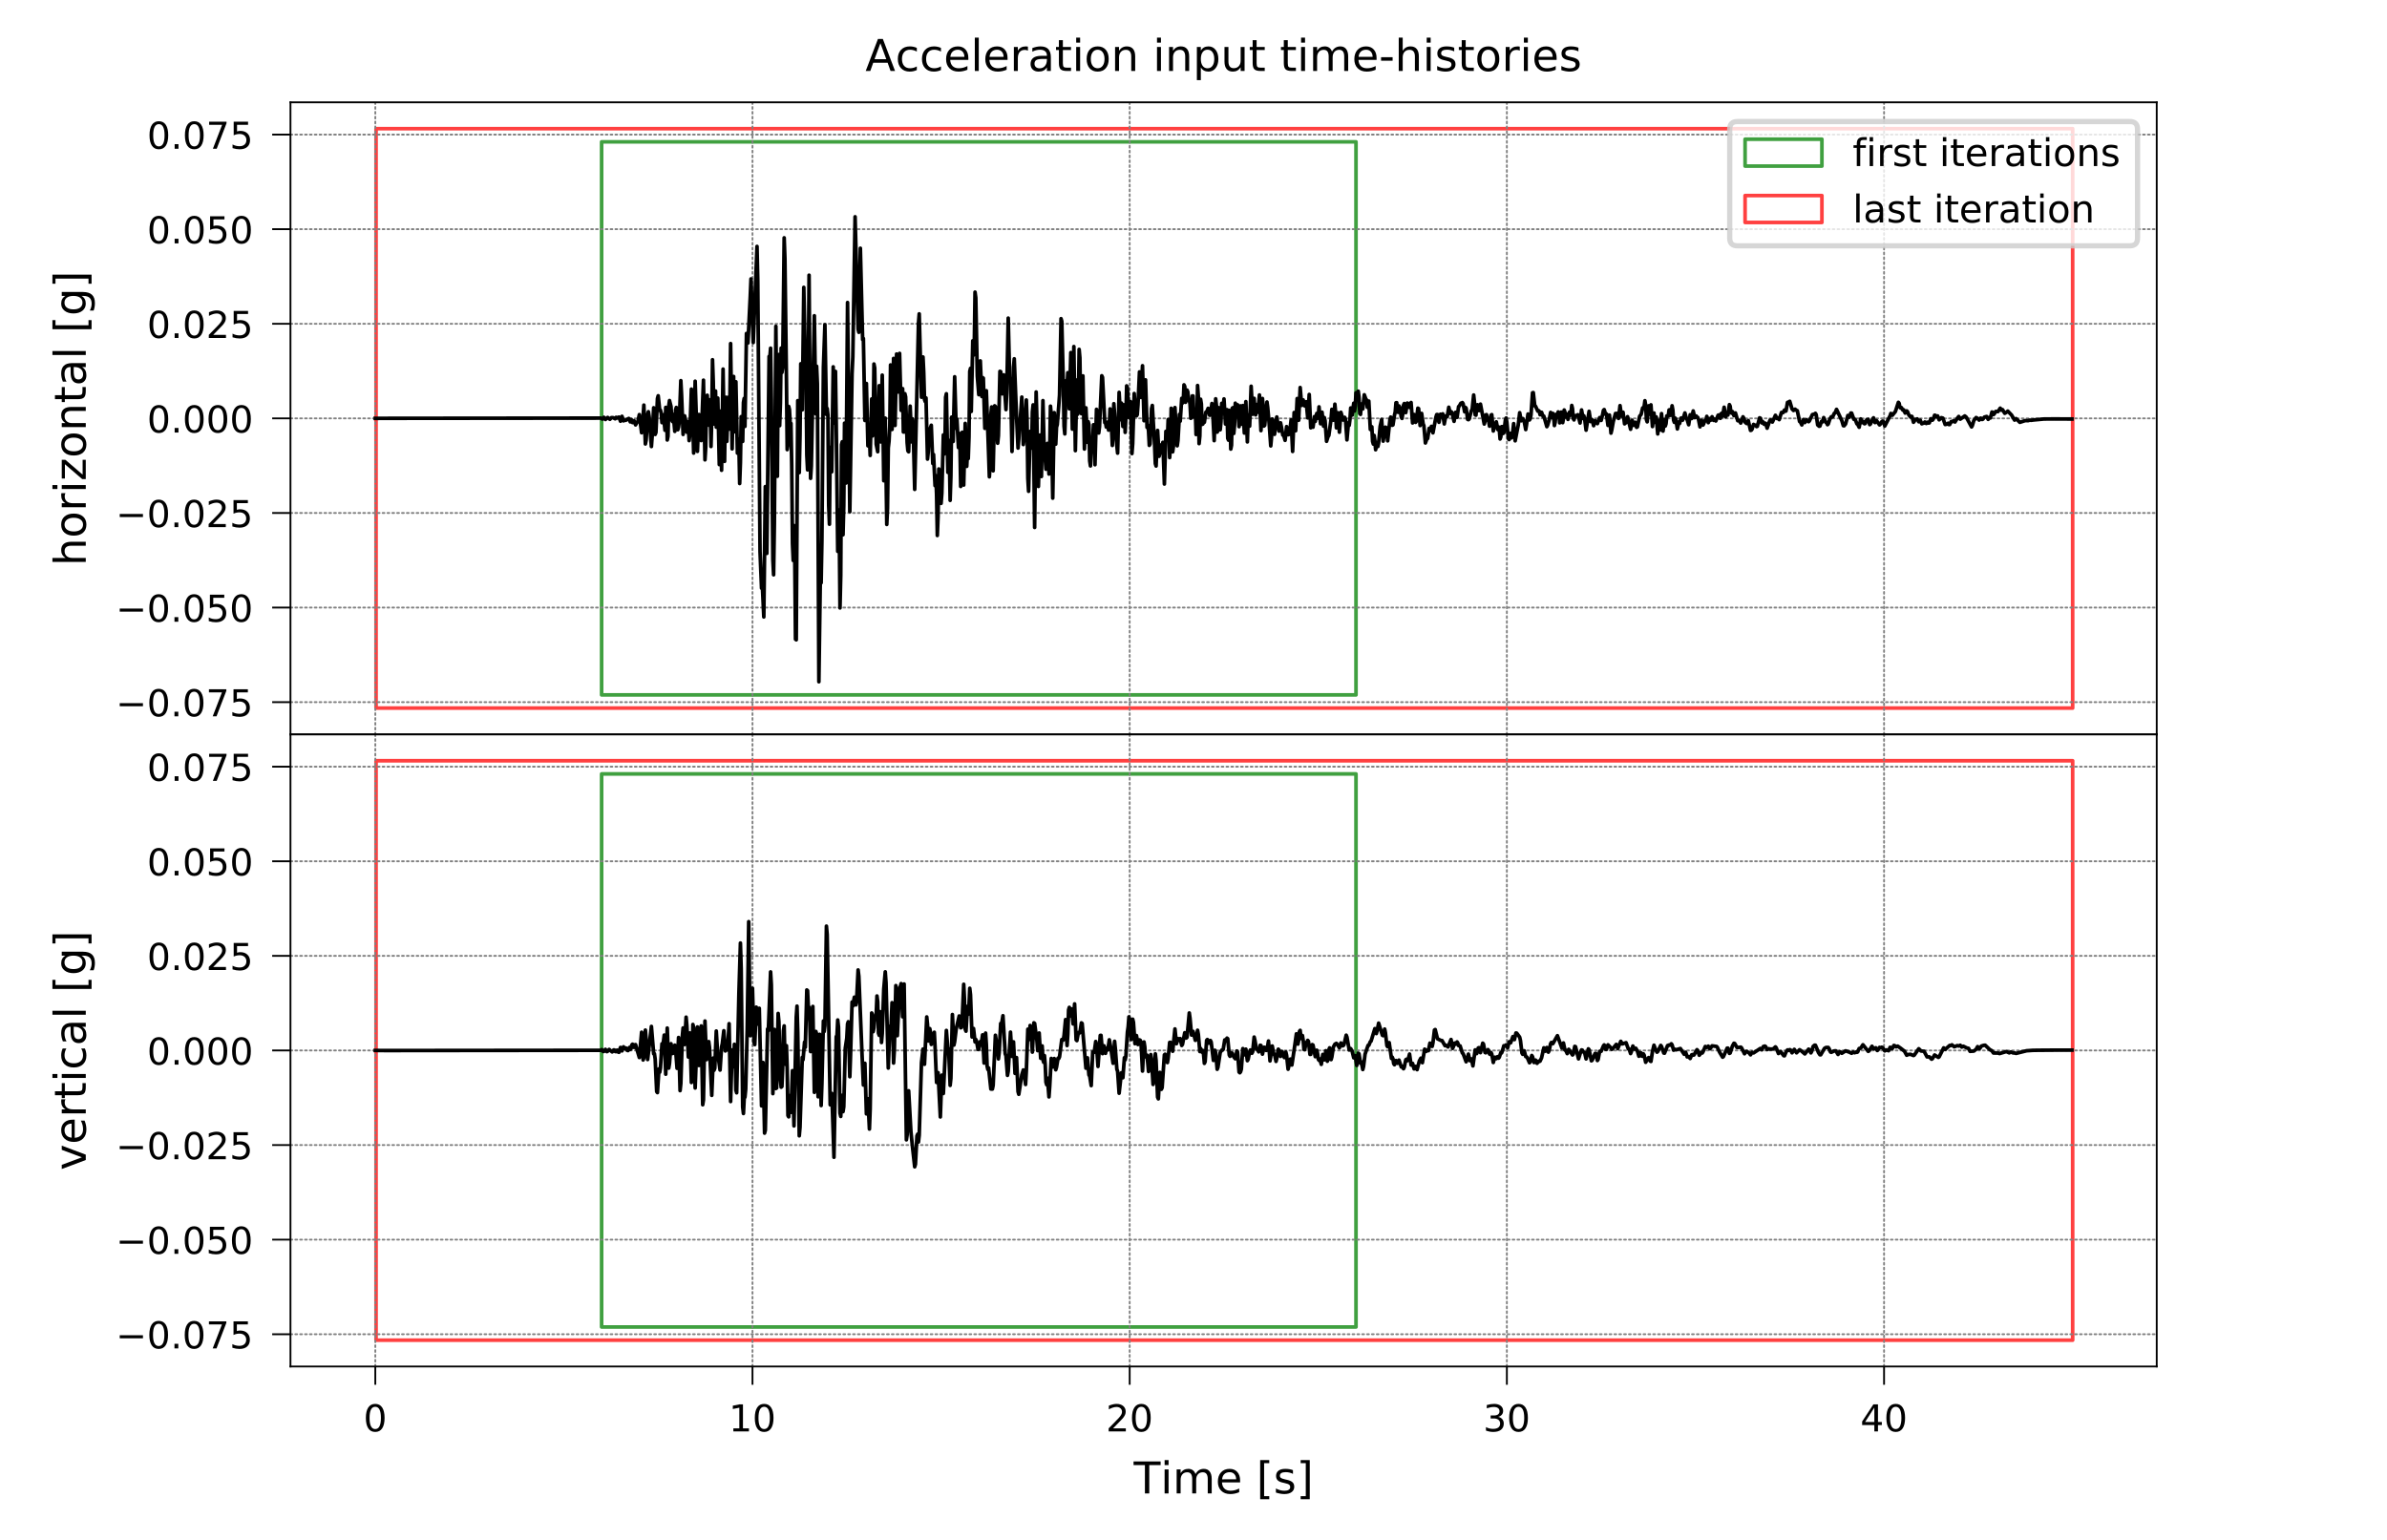 <?xml version="1.0" encoding="utf-8" standalone="no"?>
<!DOCTYPE svg PUBLIC "-//W3C//DTD SVG 1.1//EN"
  "http://www.w3.org/Graphics/SVG/1.1/DTD/svg11.dtd">
<!-- Created with matplotlib (http://matplotlib.org/) -->
<svg height="294.742pt" version="1.1" viewBox="0 0 456.768 294.742" width="456.768pt" xmlns="http://www.w3.org/2000/svg" xmlns:xlink="http://www.w3.org/1999/xlink">
 <defs>
  <style type="text/css">
*{stroke-linecap:butt;stroke-linejoin:round;}
  </style>
 </defs>
 <g id="figure_1">
  <g id="patch_1">
   <path d="M 0 294.742 
L 456.768 294.742 
L 456.768 0 
L 0 0 
z
" style="fill:#ffffff;"/>
  </g>
  <g id="axes_1">
   <g id="patch_2">
    <path d="M 55.584 140.543 
L 412.704 140.543 
L 412.704 19.583 
L 55.584 19.583 
z
" style="fill:#ffffff;"/>
   </g>
   <g id="patch_3">
    <path clip-path="url(#p11c642fb84)" d="M 115.123 132.983 
L 259.478 132.983 
L 259.478 27.143 
L 115.123 27.143 
z
" style="fill:none;opacity:0.75;stroke:#008000;stroke-linejoin:miter;stroke-width:0.7;"/>
   </g>
   <g id="patch_4">
    <path clip-path="url(#p11c642fb84)" d="M 71.961 135.503 
L 396.616 135.503 
L 396.616 24.623 
L 71.961 24.623 
z
" style="fill:none;opacity:0.75;stroke:#ff0000;stroke-linejoin:miter;stroke-width:0.7;"/>
   </g>
   <g id="matplotlib.axis_1">
    <g id="xtick_1">
     <g id="line2d_1">
      <path clip-path="url(#p11c642fb84)" d="M 71.817 140.543 
L 71.817 19.583 
" style="fill:none;stroke:#808080;stroke-dasharray:0.35,0.578;stroke-dashoffset:0;stroke-linecap:round;stroke-width:0.35;"/>
     </g>
     <g id="line2d_2">
      <defs>
       <path d="M 0 0 
L 0 3.5 
" id="m672549c479" style="stroke:#000000;stroke-width:0.35;"/>
      </defs>
      <g>
       <use style="stroke:#000000;stroke-width:0.35;" x="71.817" xlink:href="#m672549c479" y="140.543"/>
      </g>
     </g>
    </g>
    <g id="xtick_2">
     <g id="line2d_3">
      <path clip-path="url(#p11c642fb84)" d="M 143.994 140.543 
L 143.994 19.583 
" style="fill:none;stroke:#808080;stroke-dasharray:0.35,0.578;stroke-dashoffset:0;stroke-linecap:round;stroke-width:0.35;"/>
     </g>
     <g id="line2d_4">
      <g>
       <use style="stroke:#000000;stroke-width:0.35;" x="143.994" xlink:href="#m672549c479" y="140.543"/>
      </g>
     </g>
    </g>
    <g id="xtick_3">
     <g id="line2d_5">
      <path clip-path="url(#p11c642fb84)" d="M 216.172 140.543 
L 216.172 19.583 
" style="fill:none;stroke:#808080;stroke-dasharray:0.35,0.578;stroke-dashoffset:0;stroke-linecap:round;stroke-width:0.35;"/>
     </g>
     <g id="line2d_6">
      <g>
       <use style="stroke:#000000;stroke-width:0.35;" x="216.172" xlink:href="#m672549c479" y="140.543"/>
      </g>
     </g>
    </g>
    <g id="xtick_4">
     <g id="line2d_7">
      <path clip-path="url(#p11c642fb84)" d="M 288.349 140.543 
L 288.349 19.583 
" style="fill:none;stroke:#808080;stroke-dasharray:0.35,0.578;stroke-dashoffset:0;stroke-linecap:round;stroke-width:0.35;"/>
     </g>
     <g id="line2d_8">
      <g>
       <use style="stroke:#000000;stroke-width:0.35;" x="288.349" xlink:href="#m672549c479" y="140.543"/>
      </g>
     </g>
    </g>
    <g id="xtick_5">
     <g id="line2d_9">
      <path clip-path="url(#p11c642fb84)" d="M 360.527 140.543 
L 360.527 19.583 
" style="fill:none;stroke:#808080;stroke-dasharray:0.35,0.578;stroke-dashoffset:0;stroke-linecap:round;stroke-width:0.35;"/>
     </g>
     <g id="line2d_10">
      <g>
       <use style="stroke:#000000;stroke-width:0.35;" x="360.527" xlink:href="#m672549c479" y="140.543"/>
      </g>
     </g>
    </g>
   </g>
   <g id="matplotlib.axis_2">
    <g id="ytick_1">
     <g id="line2d_11">
      <path clip-path="url(#p11c642fb84)" d="M 55.584 134.369 
L 412.704 134.369 
" style="fill:none;stroke:#808080;stroke-dasharray:0.35,0.578;stroke-dashoffset:0;stroke-linecap:round;stroke-width:0.35;"/>
     </g>
     <g id="line2d_12">
      <defs>
       <path d="M 0 0 
L -3.5 0 
" id="m113f7fd1db" style="stroke:#000000;stroke-width:0.35;"/>
      </defs>
      <g>
       <use style="stroke:#000000;stroke-width:0.35;" x="55.584" xlink:href="#m113f7fd1db" y="134.369"/>
      </g>
     </g>
     <g id="text_1">
      <!-- −0.075 -->
      <defs>
       <path d="M 10.594 35.5 
L 73.188 35.5 
L 73.188 27.203 
L 10.594 27.203 
z
" id="DejaVuSans-2212"/>
       <path d="M 31.781 66.406 
Q 24.172 66.406 20.328 58.906 
Q 16.5 51.422 16.5 36.375 
Q 16.5 21.391 20.328 13.891 
Q 24.172 6.391 31.781 6.391 
Q 39.453 6.391 43.281 13.891 
Q 47.125 21.391 47.125 36.375 
Q 47.125 51.422 43.281 58.906 
Q 39.453 66.406 31.781 66.406 
z
M 31.781 74.219 
Q 44.047 74.219 50.516 64.516 
Q 56.984 54.828 56.984 36.375 
Q 56.984 17.969 50.516 8.266 
Q 44.047 -1.422 31.781 -1.422 
Q 19.531 -1.422 13.062 8.266 
Q 6.594 17.969 6.594 36.375 
Q 6.594 54.828 13.062 64.516 
Q 19.531 74.219 31.781 74.219 
z
" id="DejaVuSans-30"/>
       <path d="M 10.688 12.406 
L 21 12.406 
L 21 0 
L 10.688 0 
z
" id="DejaVuSans-2e"/>
       <path d="M 8.203 72.906 
L 55.078 72.906 
L 55.078 68.703 
L 28.609 0 
L 18.312 0 
L 43.219 64.594 
L 8.203 64.594 
z
" id="DejaVuSans-37"/>
       <path d="M 10.797 72.906 
L 49.516 72.906 
L 49.516 64.594 
L 19.828 64.594 
L 19.828 46.734 
Q 21.969 47.469 24.109 47.828 
Q 26.266 48.188 28.422 48.188 
Q 40.625 48.188 47.75 41.5 
Q 54.891 34.812 54.891 23.391 
Q 54.891 11.625 47.562 5.094 
Q 40.234 -1.422 26.906 -1.422 
Q 22.312 -1.422 17.547 -0.641 
Q 12.797 0.141 7.719 1.703 
L 7.719 11.625 
Q 12.109 9.234 16.797 8.062 
Q 21.484 6.891 26.703 6.891 
Q 35.156 6.891 40.078 11.328 
Q 45.016 15.766 45.016 23.391 
Q 45.016 31 40.078 35.438 
Q 35.156 39.891 26.703 39.891 
Q 22.75 39.891 18.812 39.016 
Q 14.891 38.141 10.797 36.281 
z
" id="DejaVuSans-35"/>
      </defs>
      <g transform="translate(22.16 137.082)scale(0.071 -0.071)">
       <use xlink:href="#DejaVuSans-2212"/>
       <use x="83.789" xlink:href="#DejaVuSans-30"/>
       <use x="147.412" xlink:href="#DejaVuSans-2e"/>
       <use x="179.199" xlink:href="#DejaVuSans-30"/>
       <use x="242.822" xlink:href="#DejaVuSans-37"/>
       <use x="306.445" xlink:href="#DejaVuSans-35"/>
      </g>
     </g>
    </g>
    <g id="ytick_2">
     <g id="line2d_13">
      <path clip-path="url(#p11c642fb84)" d="M 55.584 116.267 
L 412.704 116.267 
" style="fill:none;stroke:#808080;stroke-dasharray:0.35,0.578;stroke-dashoffset:0;stroke-linecap:round;stroke-width:0.35;"/>
     </g>
     <g id="line2d_14">
      <g>
       <use style="stroke:#000000;stroke-width:0.35;" x="55.584" xlink:href="#m113f7fd1db" y="116.267"/>
      </g>
     </g>
     <g id="text_2">
      <!-- −0.050 -->
      <g transform="translate(22.16 118.98)scale(0.071 -0.071)">
       <use xlink:href="#DejaVuSans-2212"/>
       <use x="83.789" xlink:href="#DejaVuSans-30"/>
       <use x="147.412" xlink:href="#DejaVuSans-2e"/>
       <use x="179.199" xlink:href="#DejaVuSans-30"/>
       <use x="242.822" xlink:href="#DejaVuSans-35"/>
       <use x="306.445" xlink:href="#DejaVuSans-30"/>
      </g>
     </g>
    </g>
    <g id="ytick_3">
     <g id="line2d_15">
      <path clip-path="url(#p11c642fb84)" d="M 55.584 98.165 
L 412.704 98.165 
" style="fill:none;stroke:#808080;stroke-dasharray:0.35,0.578;stroke-dashoffset:0;stroke-linecap:round;stroke-width:0.35;"/>
     </g>
     <g id="line2d_16">
      <g>
       <use style="stroke:#000000;stroke-width:0.35;" x="55.584" xlink:href="#m113f7fd1db" y="98.165"/>
      </g>
     </g>
     <g id="text_3">
      <!-- −0.025 -->
      <defs>
       <path d="M 19.188 8.297 
L 53.609 8.297 
L 53.609 0 
L 7.328 0 
L 7.328 8.297 
Q 12.938 14.109 22.625 23.891 
Q 32.328 33.688 34.812 36.531 
Q 39.547 41.844 41.422 45.531 
Q 43.312 49.219 43.312 52.781 
Q 43.312 58.594 39.234 62.25 
Q 35.156 65.922 28.609 65.922 
Q 23.969 65.922 18.812 64.312 
Q 13.672 62.703 7.812 59.422 
L 7.812 69.391 
Q 13.766 71.781 18.938 73 
Q 24.125 74.219 28.422 74.219 
Q 39.75 74.219 46.484 68.547 
Q 53.219 62.891 53.219 53.422 
Q 53.219 48.922 51.531 44.891 
Q 49.859 40.875 45.406 35.406 
Q 44.188 33.984 37.641 27.219 
Q 31.109 20.453 19.188 8.297 
z
" id="DejaVuSans-32"/>
      </defs>
      <g transform="translate(22.16 100.877)scale(0.071 -0.071)">
       <use xlink:href="#DejaVuSans-2212"/>
       <use x="83.789" xlink:href="#DejaVuSans-30"/>
       <use x="147.412" xlink:href="#DejaVuSans-2e"/>
       <use x="179.199" xlink:href="#DejaVuSans-30"/>
       <use x="242.822" xlink:href="#DejaVuSans-32"/>
       <use x="306.445" xlink:href="#DejaVuSans-35"/>
      </g>
     </g>
    </g>
    <g id="ytick_4">
     <g id="line2d_17">
      <path clip-path="url(#p11c642fb84)" d="M 55.584 80.063 
L 412.704 80.063 
" style="fill:none;stroke:#808080;stroke-dasharray:0.35,0.578;stroke-dashoffset:0;stroke-linecap:round;stroke-width:0.35;"/>
     </g>
     <g id="line2d_18">
      <g>
       <use style="stroke:#000000;stroke-width:0.35;" x="55.584" xlink:href="#m113f7fd1db" y="80.063"/>
      </g>
     </g>
     <g id="text_4">
      <!-- 0.000 -->
      <g transform="translate(28.144 82.775)scale(0.071 -0.071)">
       <use xlink:href="#DejaVuSans-30"/>
       <use x="63.623" xlink:href="#DejaVuSans-2e"/>
       <use x="95.41" xlink:href="#DejaVuSans-30"/>
       <use x="159.033" xlink:href="#DejaVuSans-30"/>
       <use x="222.656" xlink:href="#DejaVuSans-30"/>
      </g>
     </g>
    </g>
    <g id="ytick_5">
     <g id="line2d_19">
      <path clip-path="url(#p11c642fb84)" d="M 55.584 61.961 
L 412.704 61.961 
" style="fill:none;stroke:#808080;stroke-dasharray:0.35,0.578;stroke-dashoffset:0;stroke-linecap:round;stroke-width:0.35;"/>
     </g>
     <g id="line2d_20">
      <g>
       <use style="stroke:#000000;stroke-width:0.35;" x="55.584" xlink:href="#m113f7fd1db" y="61.961"/>
      </g>
     </g>
     <g id="text_5">
      <!-- 0.025 -->
      <g transform="translate(28.144 64.673)scale(0.071 -0.071)">
       <use xlink:href="#DejaVuSans-30"/>
       <use x="63.623" xlink:href="#DejaVuSans-2e"/>
       <use x="95.41" xlink:href="#DejaVuSans-30"/>
       <use x="159.033" xlink:href="#DejaVuSans-32"/>
       <use x="222.656" xlink:href="#DejaVuSans-35"/>
      </g>
     </g>
    </g>
    <g id="ytick_6">
     <g id="line2d_21">
      <path clip-path="url(#p11c642fb84)" d="M 55.584 43.858 
L 412.704 43.858 
" style="fill:none;stroke:#808080;stroke-dasharray:0.35,0.578;stroke-dashoffset:0;stroke-linecap:round;stroke-width:0.35;"/>
     </g>
     <g id="line2d_22">
      <g>
       <use style="stroke:#000000;stroke-width:0.35;" x="55.584" xlink:href="#m113f7fd1db" y="43.858"/>
      </g>
     </g>
     <g id="text_6">
      <!-- 0.050 -->
      <g transform="translate(28.144 46.571)scale(0.071 -0.071)">
       <use xlink:href="#DejaVuSans-30"/>
       <use x="63.623" xlink:href="#DejaVuSans-2e"/>
       <use x="95.41" xlink:href="#DejaVuSans-30"/>
       <use x="159.033" xlink:href="#DejaVuSans-35"/>
       <use x="222.656" xlink:href="#DejaVuSans-30"/>
      </g>
     </g>
    </g>
    <g id="ytick_7">
     <g id="line2d_23">
      <path clip-path="url(#p11c642fb84)" d="M 55.584 25.756 
L 412.704 25.756 
" style="fill:none;stroke:#808080;stroke-dasharray:0.35,0.578;stroke-dashoffset:0;stroke-linecap:round;stroke-width:0.35;"/>
     </g>
     <g id="line2d_24">
      <g>
       <use style="stroke:#000000;stroke-width:0.35;" x="55.584" xlink:href="#m113f7fd1db" y="25.756"/>
      </g>
     </g>
     <g id="text_7">
      <!-- 0.075 -->
      <g transform="translate(28.144 28.469)scale(0.071 -0.071)">
       <use xlink:href="#DejaVuSans-30"/>
       <use x="63.623" xlink:href="#DejaVuSans-2e"/>
       <use x="95.41" xlink:href="#DejaVuSans-30"/>
       <use x="159.033" xlink:href="#DejaVuSans-37"/>
       <use x="222.656" xlink:href="#DejaVuSans-35"/>
      </g>
     </g>
    </g>
    <g id="text_8">
     <!-- horizontal [g] -->
     <defs>
      <path d="M 54.891 33.016 
L 54.891 0 
L 45.906 0 
L 45.906 32.719 
Q 45.906 40.484 42.875 44.328 
Q 39.844 48.188 33.797 48.188 
Q 26.516 48.188 22.312 43.547 
Q 18.109 38.922 18.109 30.906 
L 18.109 0 
L 9.078 0 
L 9.078 75.984 
L 18.109 75.984 
L 18.109 46.188 
Q 21.344 51.125 25.703 53.562 
Q 30.078 56 35.797 56 
Q 45.219 56 50.047 50.172 
Q 54.891 44.344 54.891 33.016 
z
" id="DejaVuSans-68"/>
      <path d="M 30.609 48.391 
Q 23.391 48.391 19.188 42.75 
Q 14.984 37.109 14.984 27.297 
Q 14.984 17.484 19.156 11.844 
Q 23.344 6.203 30.609 6.203 
Q 37.797 6.203 41.984 11.859 
Q 46.188 17.531 46.188 27.297 
Q 46.188 37.016 41.984 42.703 
Q 37.797 48.391 30.609 48.391 
z
M 30.609 56 
Q 42.328 56 49.016 48.375 
Q 55.719 40.766 55.719 27.297 
Q 55.719 13.875 49.016 6.219 
Q 42.328 -1.422 30.609 -1.422 
Q 18.844 -1.422 12.172 6.219 
Q 5.516 13.875 5.516 27.297 
Q 5.516 40.766 12.172 48.375 
Q 18.844 56 30.609 56 
z
" id="DejaVuSans-6f"/>
      <path d="M 41.109 46.297 
Q 39.594 47.172 37.812 47.578 
Q 36.031 48 33.891 48 
Q 26.266 48 22.188 43.047 
Q 18.109 38.094 18.109 28.812 
L 18.109 0 
L 9.078 0 
L 9.078 54.688 
L 18.109 54.688 
L 18.109 46.188 
Q 20.953 51.172 25.484 53.578 
Q 30.031 56 36.531 56 
Q 37.453 56 38.578 55.875 
Q 39.703 55.766 41.062 55.516 
z
" id="DejaVuSans-72"/>
      <path d="M 9.422 54.688 
L 18.406 54.688 
L 18.406 0 
L 9.422 0 
z
M 9.422 75.984 
L 18.406 75.984 
L 18.406 64.594 
L 9.422 64.594 
z
" id="DejaVuSans-69"/>
      <path d="M 5.516 54.688 
L 48.188 54.688 
L 48.188 46.484 
L 14.406 7.172 
L 48.188 7.172 
L 48.188 0 
L 4.297 0 
L 4.297 8.203 
L 38.094 47.516 
L 5.516 47.516 
z
" id="DejaVuSans-7a"/>
      <path d="M 54.891 33.016 
L 54.891 0 
L 45.906 0 
L 45.906 32.719 
Q 45.906 40.484 42.875 44.328 
Q 39.844 48.188 33.797 48.188 
Q 26.516 48.188 22.312 43.547 
Q 18.109 38.922 18.109 30.906 
L 18.109 0 
L 9.078 0 
L 9.078 54.688 
L 18.109 54.688 
L 18.109 46.188 
Q 21.344 51.125 25.703 53.562 
Q 30.078 56 35.797 56 
Q 45.219 56 50.047 50.172 
Q 54.891 44.344 54.891 33.016 
z
" id="DejaVuSans-6e"/>
      <path d="M 18.312 70.219 
L 18.312 54.688 
L 36.812 54.688 
L 36.812 47.703 
L 18.312 47.703 
L 18.312 18.016 
Q 18.312 11.328 20.141 9.422 
Q 21.969 7.516 27.594 7.516 
L 36.812 7.516 
L 36.812 0 
L 27.594 0 
Q 17.188 0 13.234 3.875 
Q 9.281 7.766 9.281 18.016 
L 9.281 47.703 
L 2.688 47.703 
L 2.688 54.688 
L 9.281 54.688 
L 9.281 70.219 
z
" id="DejaVuSans-74"/>
      <path d="M 34.281 27.484 
Q 23.391 27.484 19.188 25 
Q 14.984 22.516 14.984 16.5 
Q 14.984 11.719 18.141 8.906 
Q 21.297 6.109 26.703 6.109 
Q 34.188 6.109 38.703 11.406 
Q 43.219 16.703 43.219 25.484 
L 43.219 27.484 
z
M 52.203 31.203 
L 52.203 0 
L 43.219 0 
L 43.219 8.297 
Q 40.141 3.328 35.547 0.953 
Q 30.953 -1.422 24.312 -1.422 
Q 15.922 -1.422 10.953 3.297 
Q 6 8.016 6 15.922 
Q 6 25.141 12.172 29.828 
Q 18.359 34.516 30.609 34.516 
L 43.219 34.516 
L 43.219 35.406 
Q 43.219 41.609 39.141 45 
Q 35.062 48.391 27.688 48.391 
Q 23 48.391 18.547 47.266 
Q 14.109 46.141 10.016 43.891 
L 10.016 52.203 
Q 14.938 54.109 19.578 55.047 
Q 24.219 56 28.609 56 
Q 40.484 56 46.344 49.844 
Q 52.203 43.703 52.203 31.203 
z
" id="DejaVuSans-61"/>
      <path d="M 9.422 75.984 
L 18.406 75.984 
L 18.406 0 
L 9.422 0 
z
" id="DejaVuSans-6c"/>
      <path id="DejaVuSans-20"/>
      <path d="M 8.594 75.984 
L 29.297 75.984 
L 29.297 69 
L 17.578 69 
L 17.578 -6.203 
L 29.297 -6.203 
L 29.297 -13.188 
L 8.594 -13.188 
z
" id="DejaVuSans-5b"/>
      <path d="M 45.406 27.984 
Q 45.406 37.75 41.375 43.109 
Q 37.359 48.484 30.078 48.484 
Q 22.859 48.484 18.828 43.109 
Q 14.797 37.75 14.797 27.984 
Q 14.797 18.266 18.828 12.891 
Q 22.859 7.516 30.078 7.516 
Q 37.359 7.516 41.375 12.891 
Q 45.406 18.266 45.406 27.984 
z
M 54.391 6.781 
Q 54.391 -7.172 48.188 -13.984 
Q 42 -20.797 29.203 -20.797 
Q 24.469 -20.797 20.266 -20.094 
Q 16.062 -19.391 12.109 -17.922 
L 12.109 -9.188 
Q 16.062 -11.328 19.922 -12.344 
Q 23.781 -13.375 27.781 -13.375 
Q 36.625 -13.375 41.016 -8.766 
Q 45.406 -4.156 45.406 5.172 
L 45.406 9.625 
Q 42.625 4.781 38.281 2.391 
Q 33.938 0 27.875 0 
Q 17.828 0 11.672 7.656 
Q 5.516 15.328 5.516 27.984 
Q 5.516 40.672 11.672 48.328 
Q 17.828 56 27.875 56 
Q 33.938 56 38.281 53.609 
Q 42.625 51.219 45.406 46.391 
L 45.406 54.688 
L 54.391 54.688 
z
" id="DejaVuSans-67"/>
      <path d="M 30.422 75.984 
L 30.422 -13.188 
L 9.719 -13.188 
L 9.719 -6.203 
L 21.391 -6.203 
L 21.391 69 
L 9.719 69 
L 9.719 75.984 
z
" id="DejaVuSans-5d"/>
     </defs>
     <g transform="translate(16.413 108.289)rotate(-90)scale(0.084 -0.084)">
      <use xlink:href="#DejaVuSans-68"/>
      <use x="63.379" xlink:href="#DejaVuSans-6f"/>
      <use x="124.561" xlink:href="#DejaVuSans-72"/>
      <use x="165.674" xlink:href="#DejaVuSans-69"/>
      <use x="193.457" xlink:href="#DejaVuSans-7a"/>
      <use x="245.947" xlink:href="#DejaVuSans-6f"/>
      <use x="307.129" xlink:href="#DejaVuSans-6e"/>
      <use x="370.508" xlink:href="#DejaVuSans-74"/>
      <use x="409.717" xlink:href="#DejaVuSans-61"/>
      <use x="470.996" xlink:href="#DejaVuSans-6c"/>
      <use x="498.779" xlink:href="#DejaVuSans-20"/>
      <use x="530.566" xlink:href="#DejaVuSans-5b"/>
      <use x="569.58" xlink:href="#DejaVuSans-67"/>
      <use x="633.057" xlink:href="#DejaVuSans-5d"/>
     </g>
    </g>
   </g>
   <g id="line2d_25">
    <path clip-path="url(#p11c642fb84)" d="M 71.817 80.063 
L 74.704 80.051 
L 114.979 80.01 
L 115.268 80.197 
L 115.556 79.859 
L 115.845 80.279 
L 116.278 79.886 
L 116.711 80.241 
L 117 79.925 
L 117.289 79.919 
L 117.722 80.144 
L 117.866 79.878 
L 118.01 79.879 
L 118.155 79.997 
L 118.443 79.819 
L 118.732 80.606 
L 119.021 79.671 
L 119.31 80.535 
L 119.598 80.406 
L 119.743 80.433 
L 120.32 80.074 
L 120.609 80.737 
L 120.753 80.284 
L 120.897 80.384 
L 121.042 80.871 
L 121.186 80.772 
L 121.331 80.501 
L 121.619 81.307 
L 121.908 80.787 
L 122.052 80.733 
L 122.341 79.341 
L 122.774 82.813 
L 122.918 81.924 
L 123.207 77.524 
L 123.496 84.96 
L 123.64 84.261 
L 123.929 79.331 
L 124.073 78.794 
L 124.218 79.707 
L 124.651 85.449 
L 124.795 83.513 
L 125.084 78.035 
L 125.372 83.138 
L 125.517 82.751 
L 125.806 76.269 
L 125.95 75.739 
L 126.239 78.533 
L 126.383 78.497 
L 126.527 79.06 
L 126.672 80.881 
L 126.816 80.744 
L 126.96 79.385 
L 127.249 82.339 
L 127.393 77.961 
L 127.538 78.077 
L 127.682 84.198 
L 127.826 83.507 
L 127.971 77.663 
L 128.115 76.653 
L 128.404 77.798 
L 128.548 80.402 
L 128.693 80.673 
L 128.837 79.312 
L 129.126 82.55 
L 129.27 78.485 
L 129.414 77.973 
L 129.703 82.237 
L 129.847 81.733 
L 129.992 80.555 
L 130.281 72.843 
L 130.425 75.639 
L 130.714 83.137 
L 131.002 79.582 
L 131.147 80.173 
L 131.291 82.526 
L 131.435 82.712 
L 131.58 80.646 
L 131.724 81.65 
L 131.868 84.319 
L 132.013 82.946 
L 132.302 74.463 
L 132.446 76.02 
L 132.735 86.702 
L 133.023 72.951 
L 133.456 86.379 
L 133.745 79.321 
L 133.889 79.824 
L 134.034 83.566 
L 134.178 84.312 
L 134.611 72.754 
L 134.9 88 
L 135.044 85.614 
L 135.189 77.319 
L 135.333 75.639 
L 135.477 80.66 
L 135.622 81.367 
L 135.766 76.495 
L 135.91 78.375 
L 136.055 85.445 
L 136.199 80.115 
L 136.343 68.843 
L 136.488 73.093 
L 136.632 81.142 
L 136.921 74.826 
L 137.065 81.746 
L 137.354 76.182 
L 137.643 88.907 
L 137.787 78.668 
L 137.931 80.411 
L 138.076 89.992 
L 138.364 70.634 
L 138.653 88.289 
L 138.797 77.568 
L 138.942 76.025 
L 139.086 84.466 
L 139.375 76.031 
L 139.519 82.132 
L 139.664 76.939 
L 139.808 65.746 
L 140.097 85.902 
L 140.385 72.045 
L 140.53 82.629 
L 140.674 82.296 
L 140.818 73.059 
L 141.107 86.715 
L 141.252 83.987 
L 141.396 85.314 
L 141.54 92.529 
L 141.685 88.534 
L 141.829 79.734 
L 142.118 84.469 
L 142.262 77.031 
L 142.406 76.241 
L 142.551 81.597 
L 142.839 63.819 
L 142.984 64.437 
L 143.128 65.633 
L 143.561 56.831 
L 143.706 53.371 
L 144.139 65.551 
L 144.86 47.157 
L 145.005 53.749 
L 145.438 105.592 
L 145.727 112.563 
L 145.871 111.835 
L 146.16 118.063 
L 146.448 93.122 
L 146.593 97.215 
L 146.737 105.901 
L 147.17 68.206 
L 147.314 68.417 
L 147.459 66.632 
L 147.603 76.509 
L 147.892 107.119 
L 148.036 109.996 
L 148.181 100.145 
L 148.469 62.443 
L 148.758 91.143 
L 148.902 71.577 
L 149.047 67.838 
L 149.191 81.458 
L 149.335 77.169 
L 149.48 66.614 
L 149.624 71.285 
L 149.768 70.385 
L 150.057 45.514 
L 150.202 49.543 
L 150.49 72.549 
L 150.635 86.045 
L 150.779 85.029 
L 150.923 77.782 
L 151.068 78.395 
L 151.212 81.104 
L 151.356 81.023 
L 151.501 89.062 
L 151.645 104.01 
L 151.789 107.259 
L 151.934 100.572 
L 152.078 106.108 
L 152.222 122.321 
L 152.367 122.442 
L 152.656 76.673 
L 152.8 79.381 
L 152.944 90.443 
L 153.089 83.263 
L 153.233 69.618 
L 153.522 78.43 
L 153.81 54.993 
L 154.099 68.356 
L 154.243 71.098 
L 154.388 87.071 
L 154.532 89.92 
L 154.821 52.665 
L 155.11 91.54 
L 155.254 89.212 
L 155.543 74.856 
L 155.831 60.425 
L 156.12 79.203 
L 156.264 70.085 
L 156.409 73.472 
L 156.698 130.463 
L 156.986 109.852 
L 157.131 111.532 
L 157.275 103.581 
L 157.564 70.305 
L 157.852 62.139 
L 158.141 79.316 
L 158.285 78.169 
L 158.43 79.419 
L 158.574 96.677 
L 158.718 100.32 
L 158.863 85.613 
L 159.007 86.13 
L 159.152 90.292 
L 159.44 70.204 
L 159.585 80.972 
L 159.729 79.324 
L 159.873 71.072 
L 160.018 81.015 
L 160.306 105.514 
L 160.451 97.564 
L 160.595 101.06 
L 160.739 116.338 
L 160.884 110.071 
L 161.028 85.095 
L 161.173 84.537 
L 161.317 102.335 
L 161.461 96.748 
L 161.606 80.98 
L 161.894 92.434 
L 162.183 57.893 
L 162.616 97.913 
L 163.049 71.493 
L 163.193 68.297 
L 163.627 41.487 
L 164.204 62.994 
L 164.348 63.588 
L 164.637 47.506 
L 165.07 64.988 
L 165.214 64.774 
L 165.503 80.463 
L 165.648 78.008 
L 165.792 73.388 
L 166.081 85.318 
L 166.225 82.217 
L 166.369 83.556 
L 166.514 87.157 
L 166.802 76.345 
L 166.947 83.427 
L 167.091 81.483 
L 167.235 69.66 
L 167.38 70.406 
L 167.668 84.991 
L 167.957 86.443 
L 168.246 73.809 
L 168.535 84.564 
L 168.823 71.79 
L 169.112 91.999 
L 169.401 80.021 
L 169.689 100.36 
L 169.834 97.259 
L 169.978 85.715 
L 170.123 84.421 
L 170.267 81.528 
L 170.411 69.838 
L 170.556 71.322 
L 170.7 82.184 
L 170.844 77.567 
L 170.989 68.592 
L 171.277 81.419 
L 171.566 67.75 
L 171.71 68.834 
L 171.855 75.02 
L 171.999 73.075 
L 172.143 67.627 
L 172.432 78.529 
L 172.577 74.471 
L 172.721 74.374 
L 172.865 82.667 
L 173.01 82.672 
L 173.154 75.341 
L 173.298 75.95 
L 173.587 84.723 
L 173.731 86.281 
L 173.876 86.455 
L 174.164 77.722 
L 174.453 84.565 
L 174.598 80.156 
L 174.742 81.863 
L 175.031 93.653 
L 175.752 61.901 
L 175.897 60.065 
L 176.33 76.019 
L 176.619 68.317 
L 176.763 71.232 
L 176.907 76.441 
L 177.052 76.852 
L 177.196 76.151 
L 177.485 87.858 
L 177.629 86.423 
L 177.773 82.448 
L 177.918 82.25 
L 178.206 81.379 
L 178.495 88.699 
L 178.639 86.977 
L 178.928 92.944 
L 179.073 91.016 
L 179.217 94.563 
L 179.361 102.476 
L 179.506 98.839 
L 179.65 89.746 
L 179.794 90.592 
L 179.939 95.505 
L 180.083 96.329 
L 180.227 94.408 
L 180.516 83.236 
L 180.66 86.897 
L 180.805 86.503 
L 180.949 76.027 
L 181.094 75.353 
L 181.382 90.395 
L 181.527 84.262 
L 181.671 87.429 
L 181.815 95.752 
L 181.96 91.095 
L 182.104 79.824 
L 182.248 80.327 
L 182.393 84.48 
L 182.681 72.103 
L 182.97 81.972 
L 183.114 80.174 
L 183.403 85.65 
L 183.548 82.932 
L 183.692 85.517 
L 183.836 93.093 
L 183.981 90.552 
L 184.125 82.722 
L 184.414 92.825 
L 184.702 81.026 
L 184.991 89.247 
L 185.135 86.484 
L 185.28 87.759 
L 185.424 83.642 
L 185.569 71.073 
L 185.713 70.489 
L 185.857 78.738 
L 186.146 65.216 
L 186.29 67.963 
L 186.435 66.165 
L 186.579 55.903 
L 186.723 56.987 
L 187.012 71.962 
L 187.301 75.529 
L 187.589 69.063 
L 187.878 75.878 
L 188.023 72.257 
L 188.167 72.373 
L 188.456 81.971 
L 188.744 74.772 
L 189.177 86.877 
L 189.322 91.245 
L 189.466 88.624 
L 189.61 79.355 
L 189.755 77.877 
L 190.044 90.099 
L 190.332 77.658 
L 190.477 77.797 
L 190.91 84.816 
L 191.054 83.367 
L 191.343 71.065 
L 191.487 71.12 
L 191.631 74.744 
L 191.776 75.37 
L 192.064 71.73 
L 192.498 78.387 
L 192.642 75.226 
L 192.931 60.877 
L 193.219 72.887 
L 193.364 72.431 
L 193.652 86.4 
L 193.797 80.744 
L 193.941 70.26 
L 194.085 68.664 
L 194.519 79.684 
L 194.807 85.746 
L 194.952 84.009 
L 195.096 80.775 
L 195.24 80.153 
L 195.529 75.992 
L 195.818 85.07 
L 195.962 84.01 
L 196.395 76.545 
L 196.54 80.577 
L 196.684 91.546 
L 196.828 94.017 
L 197.117 82.561 
L 197.261 85.436 
L 197.406 85.754 
L 197.55 78.847 
L 197.694 77.479 
L 197.983 100.935 
L 198.272 75.014 
L 198.416 80.292 
L 198.56 91.737 
L 198.705 93.092 
L 198.994 83.256 
L 199.282 91.188 
L 199.571 76.665 
L 199.86 88.014 
L 200.004 87.673 
L 200.148 89.795 
L 200.293 89.449 
L 200.437 84.855 
L 200.581 86.431 
L 200.726 90.715 
L 200.87 86.129 
L 201.015 77.727 
L 201.159 79.361 
L 201.448 95.328 
L 201.736 78.969 
L 202.025 84.991 
L 202.169 81.759 
L 202.314 81.252 
L 202.602 77.629 
L 202.747 75.615 
L 203.035 60.982 
L 203.18 61.483 
L 203.469 73.342 
L 203.613 81.563 
L 203.757 83.033 
L 204.046 72.841 
L 204.19 74.062 
L 204.335 71.321 
L 204.479 72.587 
L 204.623 78.235 
L 204.912 67.47 
L 205.201 82.123 
L 205.49 66.322 
L 205.778 86.238 
L 206.067 72.718 
L 206.211 79.278 
L 206.356 76.672 
L 206.5 66.861 
L 206.644 68.493 
L 206.789 78.288 
L 206.933 79.171 
L 207.077 72.169 
L 207.222 71.93 
L 207.51 85.929 
L 207.799 78.048 
L 208.088 84.643 
L 208.232 80.691 
L 208.377 81.286 
L 208.521 88.2 
L 208.665 89.165 
L 208.81 84.794 
L 209.098 83.967 
L 209.243 81.282 
L 209.531 88.936 
L 209.82 78.333 
L 209.965 78.953 
L 210.109 82.443 
L 210.253 82.863 
L 210.398 81.643 
L 210.686 75.18 
L 210.831 71.908 
L 210.975 72.213 
L 211.408 80.88 
L 211.552 80.897 
L 211.697 81.733 
L 211.985 80.763 
L 212.13 82.307 
L 212.274 81.473 
L 212.419 78.247 
L 212.563 79.105 
L 212.852 85.241 
L 213.14 77.255 
L 213.285 79.157 
L 213.573 83.887 
L 213.862 86.714 
L 214.151 75.088 
L 214.44 80.316 
L 214.584 77.136 
L 214.873 81.617 
L 215.017 77.46 
L 215.161 78.309 
L 215.306 82.742 
L 215.45 79.713 
L 215.594 73.842 
L 215.739 74.186 
L 216.027 79.898 
L 216.316 76.852 
L 216.605 86.8 
L 216.749 84.888 
L 217.038 75.305 
L 217.327 79.577 
L 217.471 79.582 
L 217.615 79.38 
L 217.76 77.469 
L 218.048 71.169 
L 218.337 76.055 
L 218.626 69.991 
L 218.915 80.513 
L 219.203 72.691 
L 219.492 81.789 
L 219.636 81.396 
L 219.781 82.476 
L 219.925 85.233 
L 220.069 84.972 
L 220.358 78.206 
L 220.502 77.593 
L 220.936 85.007 
L 221.08 88.709 
L 221.224 89.18 
L 221.513 82.372 
L 221.802 87.322 
L 221.946 86.678 
L 222.09 85.157 
L 222.235 86.222 
L 222.379 86.01 
L 222.523 84.644 
L 222.812 92.626 
L 223.101 82.547 
L 223.39 84.269 
L 223.534 80.286 
L 223.678 81.826 
L 223.823 87.568 
L 223.967 85.15 
L 224.111 78.133 
L 224.256 79.886 
L 224.4 86.466 
L 224.544 85.401 
L 224.689 79.362 
L 224.833 77.994 
L 225.266 85.311 
L 225.411 84.291 
L 225.699 79.296 
L 225.844 80.592 
L 226.132 76.226 
L 226.277 77.135 
L 226.421 76.883 
L 226.565 73.649 
L 226.71 73.949 
L 226.854 76.99 
L 226.998 76.667 
L 227.143 74.647 
L 227.287 74.951 
L 227.431 76.26 
L 227.576 76.484 
L 227.72 77.354 
L 227.865 80.051 
L 228.009 79.906 
L 228.153 75.765 
L 228.298 75.772 
L 228.442 79.763 
L 228.731 78.298 
L 228.875 83.154 
L 229.019 81.879 
L 229.164 73.773 
L 229.308 75.82 
L 229.452 84.893 
L 229.597 83.434 
L 229.741 76.399 
L 229.886 77.287 
L 230.03 81.22 
L 230.174 81.147 
L 230.319 80.624 
L 230.463 80.808 
L 230.752 78.876 
L 230.896 78.838 
L 231.185 78.141 
L 231.473 79.465 
L 231.618 79.421 
L 231.906 77.216 
L 232.051 78.642 
L 232.34 84.326 
L 232.628 76.32 
L 232.773 77.614 
L 232.917 82.693 
L 233.061 82.382 
L 233.206 78.017 
L 233.35 78.594 
L 233.494 82.247 
L 233.639 80.745 
L 233.783 77.185 
L 234.072 77.92 
L 234.216 76.34 
L 234.505 81.148 
L 234.649 78.509 
L 234.794 78.393 
L 234.938 83.878 
L 235.082 84.232 
L 235.227 78.534 
L 235.371 79.239 
L 235.515 85.94 
L 235.66 85.204 
L 235.804 78.108 
L 235.948 78.014 
L 236.093 82.946 
L 236.237 81.385 
L 236.382 77.156 
L 236.67 79.338 
L 236.815 77.463 
L 237.103 81.647 
L 237.392 77.664 
L 237.536 81.178 
L 237.681 81.015 
L 237.825 77.613 
L 238.114 82.871 
L 238.402 76.857 
L 238.691 84.565 
L 238.836 80.155 
L 238.98 79.384 
L 239.124 81.546 
L 239.413 73.916 
L 239.702 79.282 
L 239.99 76.234 
L 240.135 78.868 
L 240.279 79.395 
L 240.423 77.417 
L 240.568 77.704 
L 240.712 78.901 
L 241.001 75.584 
L 241.29 82.408 
L 241.434 80.226 
L 241.578 76.261 
L 241.723 77.869 
L 241.867 81.533 
L 242.011 81.391 
L 242.444 76.931 
L 242.589 78.006 
L 242.877 81.254 
L 243.166 85.332 
L 243.311 83.708 
L 243.455 80.179 
L 243.599 80.445 
L 243.744 82.766 
L 243.888 83.114 
L 244.321 79.797 
L 244.754 82.506 
L 245.043 80.918 
L 245.187 81.6 
L 245.476 83.268 
L 245.62 83.197 
L 245.909 84.268 
L 246.198 81.638 
L 246.486 83.199 
L 246.631 83.148 
L 246.775 82.798 
L 247.064 80.356 
L 247.352 86.39 
L 247.641 78.943 
L 247.786 80.035 
L 247.93 82.432 
L 248.219 76.272 
L 248.507 80.421 
L 248.796 74.162 
L 249.085 77.582 
L 249.373 76.533 
L 249.662 77.676 
L 249.951 76.883 
L 250.24 79.972 
L 250.528 75.485 
L 250.817 81.867 
L 250.961 80.978 
L 251.106 80.998 
L 251.25 81.754 
L 251.539 79.714 
L 251.683 80.638 
L 251.972 79.121 
L 252.116 80.043 
L 252.261 79.66 
L 252.405 77.86 
L 252.694 81.095 
L 252.982 78.885 
L 253.271 81.553 
L 253.415 79.905 
L 253.56 80.491 
L 253.848 84.45 
L 254.137 83.532 
L 254.282 83.352 
L 254.715 80.158 
L 254.859 78.331 
L 255.003 78.435 
L 255.148 80.412 
L 255.292 79.697 
L 255.436 77.347 
L 255.581 78.927 
L 255.725 81.879 
L 256.014 78.987 
L 256.303 82.707 
L 256.591 78.902 
L 257.024 80.381 
L 257.169 80.331 
L 257.313 79.866 
L 257.457 80.136 
L 257.746 84.179 
L 258.035 80.906 
L 258.179 81.392 
L 258.323 80.252 
L 258.468 78.067 
L 258.757 79.44 
L 259.045 77.162 
L 259.19 78.657 
L 259.334 77.73 
L 259.478 75.17 
L 259.623 75.122 
L 259.767 75.704 
L 259.911 74.864 
L 260.056 76.041 
L 260.2 79.155 
L 260.344 79.302 
L 260.489 77.306 
L 260.633 77.509 
L 260.778 78.257 
L 261.066 75.548 
L 261.355 76.343 
L 261.499 76.521 
L 261.644 77.944 
L 261.788 77.824 
L 261.932 76.753 
L 262.221 82.187 
L 262.365 81.66 
L 262.51 81.675 
L 262.654 84.479 
L 262.798 84.982 
L 262.943 83.325 
L 263.087 84.288 
L 263.232 86.066 
L 263.52 84.682 
L 263.665 85.447 
L 263.809 84.776 
L 264.098 81.596 
L 264.386 80.267 
L 264.675 84.421 
L 265.108 81.745 
L 265.253 81.835 
L 265.541 84.363 
L 265.974 80.284 
L 266.119 79.819 
L 266.263 80.047 
L 266.407 81.386 
L 266.552 81.316 
L 266.84 79.452 
L 266.985 78.831 
L 267.129 77.078 
L 267.273 77.062 
L 267.418 78.853 
L 267.562 78.91 
L 267.707 77.684 
L 267.851 77.943 
L 268.14 79.806 
L 268.284 80.071 
L 268.428 79.22 
L 268.573 77.514 
L 268.717 77.222 
L 269.006 78.957 
L 269.294 77.133 
L 269.439 77.205 
L 269.728 77.973 
L 270.016 77.025 
L 270.305 80.939 
L 270.594 79.319 
L 270.882 80.829 
L 271.027 80.629 
L 271.315 78.113 
L 271.46 78.192 
L 271.748 81.435 
L 272.037 79.112 
L 272.326 81.111 
L 272.47 81.463 
L 272.759 84.773 
L 273.048 83.964 
L 273.192 83.915 
L 273.481 81.969 
L 273.625 82.439 
L 273.769 82.231 
L 273.914 81.586 
L 274.203 82.829 
L 274.78 79.797 
L 274.924 79.34 
L 275.069 79.323 
L 275.357 80.815 
L 275.646 79.267 
L 275.79 79.634 
L 275.935 79.577 
L 276.079 79.199 
L 276.368 81.127 
L 276.657 79.589 
L 276.801 79.788 
L 276.945 79.711 
L 277.234 77.931 
L 277.523 79.138 
L 277.667 78.772 
L 277.811 78.888 
L 278.244 80.632 
L 278.533 78.901 
L 278.822 79.86 
L 279.111 77.813 
L 279.255 77.693 
L 279.544 77.162 
L 279.688 77.235 
L 279.832 77.04 
L 279.977 77.25 
L 280.265 78.801 
L 280.41 77.956 
L 280.554 78.104 
L 280.843 80.258 
L 280.987 80.315 
L 281.132 80.198 
L 281.565 78.557 
L 281.709 78.364 
L 281.998 75.594 
L 282.142 76.948 
L 282.286 79.389 
L 282.431 79.456 
L 282.575 77.761 
L 282.719 77.451 
L 282.864 78.44 
L 283.008 78.582 
L 283.297 77.336 
L 284.019 81.142 
L 284.163 80.631 
L 284.307 79.405 
L 284.452 79.345 
L 284.74 80.358 
L 284.885 80.657 
L 285.029 81.553 
L 285.174 81.241 
L 285.318 79.445 
L 285.462 79.348 
L 285.751 82.479 
L 286.04 81.411 
L 286.328 80.723 
L 286.617 82.213 
L 286.761 81.701 
L 286.906 82.277 
L 287.05 84.008 
L 287.194 83.616 
L 287.339 81.653 
L 287.483 81.637 
L 287.628 82.955 
L 287.772 82.824 
L 288.061 80.399 
L 288.205 79.999 
L 288.349 80.815 
L 288.638 83.946 
L 288.782 84.12 
L 289.071 82.917 
L 289.215 83.797 
L 289.36 83.629 
L 289.649 81.066 
L 289.937 84.359 
L 290.37 82.117 
L 290.515 81.393 
L 290.803 78.978 
L 291.092 80.528 
L 291.381 80.095 
L 291.669 80.669 
L 291.958 82.206 
L 292.103 81.312 
L 292.391 79.228 
L 292.68 80.366 
L 292.824 80.101 
L 292.969 79.401 
L 293.257 75.171 
L 293.402 75.13 
L 293.69 77.679 
L 293.835 77.745 
L 294.268 78.678 
L 294.412 78.568 
L 294.557 78.696 
L 294.701 79.369 
L 294.845 79.348 
L 294.99 78.901 
L 295.278 79.693 
L 295.423 79.631 
L 296 81.65 
L 296.145 81.375 
L 296.433 80.407 
L 296.722 78.925 
L 297.011 79.933 
L 297.155 79.115 
L 297.299 79.698 
L 297.444 81.438 
L 297.588 80.848 
L 297.732 79.297 
L 298.021 79.8 
L 298.165 78.829 
L 298.31 79.366 
L 298.454 80.924 
L 298.599 80.399 
L 298.743 78.854 
L 298.887 79.414 
L 299.032 80.883 
L 299.176 80.131 
L 299.32 78.459 
L 299.465 78.872 
L 299.609 79.805 
L 299.753 79.231 
L 299.898 79.29 
L 300.042 80.264 
L 300.331 78.865 
L 300.475 79.484 
L 300.62 79.077 
L 300.764 77.588 
L 300.908 78.188 
L 301.053 80.077 
L 301.197 80.36 
L 301.341 79.644 
L 301.486 79.526 
L 301.63 79.623 
L 301.919 79.362 
L 302.063 79.774 
L 302.352 80.952 
L 302.64 78.447 
L 302.929 80.091 
L 303.074 79.56 
L 303.218 80.047 
L 303.507 82.319 
L 304.084 78.714 
L 304.373 80.671 
L 304.661 80.328 
L 304.95 81.461 
L 305.239 80.495 
L 305.672 81.069 
L 306.105 79.911 
L 306.394 80.454 
L 306.682 79.289 
L 306.827 78.524 
L 306.971 78.382 
L 307.26 79.315 
L 307.404 79.202 
L 307.693 81.407 
L 307.982 79.432 
L 308.27 82.886 
L 308.415 82.308 
L 308.703 80.699 
L 309.136 79.122 
L 309.281 79.209 
L 309.425 79.104 
L 309.714 80.074 
L 310.003 77.625 
L 310.291 79.657 
L 310.58 78.89 
L 310.869 81.109 
L 311.157 80.855 
L 311.446 79.74 
L 312.024 82.147 
L 312.312 80.42 
L 312.601 81.406 
L 312.89 80.801 
L 313.178 81.781 
L 313.323 81.688 
L 313.756 79.649 
L 314.045 79.299 
L 314.333 78.06 
L 314.478 78.15 
L 314.622 77.76 
L 314.766 76.683 
L 314.911 77.533 
L 315.055 80.315 
L 315.199 80.725 
L 315.488 77.66 
L 315.632 79.277 
L 315.777 78.751 
L 315.921 77.474 
L 316.21 81.629 
L 316.499 79.04 
L 316.643 80.812 
L 316.787 80.681 
L 316.932 79.786 
L 317.22 83.039 
L 317.365 80.777 
L 317.509 80.448 
L 317.653 82.314 
L 317.942 79.151 
L 318.231 82.497 
L 318.52 80.321 
L 318.664 81.526 
L 318.808 81.075 
L 318.953 79.587 
L 319.241 79.625 
L 319.386 78.451 
L 319.53 78.406 
L 319.674 79.486 
L 319.819 78.967 
L 319.963 77.65 
L 320.107 78.436 
L 320.252 80.411 
L 320.396 80.822 
L 320.541 80.002 
L 320.685 80.207 
L 320.974 82.085 
L 321.262 80.739 
L 321.407 81.031 
L 321.695 79.991 
L 321.984 80.404 
L 322.417 79.022 
L 322.706 80.104 
L 322.85 80.318 
L 323.139 81.283 
L 323.428 79.365 
L 323.716 80.095 
L 324.005 78.64 
L 324.294 79.928 
L 324.582 79.606 
L 324.727 79.869 
L 324.871 79.871 
L 325.016 80.232 
L 325.304 81.688 
L 325.593 80.423 
L 325.882 81.337 
L 326.026 81.085 
L 326.17 80.541 
L 326.315 80.576 
L 326.459 80.314 
L 326.603 79.678 
L 326.748 80.105 
L 326.892 80.882 
L 327.181 80.089 
L 327.325 80.432 
L 327.47 80.233 
L 327.614 79.75 
L 327.903 80.447 
L 328.047 80.19 
L 328.191 80.286 
L 328.336 80.558 
L 328.624 79.83 
L 328.769 79.461 
L 328.913 79.408 
L 329.057 79.976 
L 329.202 80.055 
L 329.346 79.171 
L 329.491 79.066 
L 329.635 79.649 
L 329.924 77.93 
L 330.212 79.771 
L 330.501 79.151 
L 330.645 79.43 
L 330.934 77.434 
L 331.078 77.739 
L 331.223 78.938 
L 331.367 79.075 
L 331.511 78.759 
L 331.8 79.546 
L 331.945 79.104 
L 332.089 79.02 
L 332.522 80.504 
L 332.666 80.532 
L 332.811 80.434 
L 333.099 80.961 
L 333.244 80.648 
L 333.532 79.762 
L 333.677 80.005 
L 333.966 80.843 
L 334.254 81.055 
L 334.543 80.483 
L 334.976 82.368 
L 335.12 82.33 
L 335.265 82.14 
L 335.553 81.217 
L 335.698 81.373 
L 335.986 81.361 
L 336.131 81.638 
L 336.275 81.586 
L 336.708 79.957 
L 336.853 80.022 
L 337.141 80.933 
L 337.286 80.654 
L 337.574 81.19 
L 337.719 80.963 
L 337.863 81.022 
L 338.152 81.943 
L 338.585 80.685 
L 338.729 80.392 
L 338.874 80.368 
L 339.162 80.769 
L 339.74 79.475 
L 340.028 80.086 
L 340.173 79.964 
L 340.462 80.306 
L 340.895 78.928 
L 341.183 78.972 
L 341.472 78.463 
L 341.616 78.703 
L 341.761 78.653 
L 342.049 77.005 
L 342.338 76.905 
L 342.482 76.796 
L 342.916 78.263 
L 343.204 78.552 
L 343.493 78.301 
L 343.782 78.549 
L 343.926 78.595 
L 344.359 80.659 
L 344.503 80.736 
L 344.792 81.317 
L 345.081 80.31 
L 345.37 80.857 
L 345.658 80.317 
L 346.091 80.701 
L 346.236 80.552 
L 346.813 79.338 
L 347.246 79.232 
L 347.391 79.095 
L 347.535 79.345 
L 347.824 81.324 
L 348.112 81.577 
L 348.257 81.533 
L 348.545 80.656 
L 348.69 80.768 
L 348.978 79.912 
L 349.412 80.866 
L 349.556 80.895 
L 349.7 81.272 
L 349.845 81.146 
L 350.133 80.258 
L 350.422 79.757 
L 350.566 79.81 
L 350.711 79.737 
L 350.999 79.102 
L 351.144 79.05 
L 351.432 78.339 
L 352.443 80.485 
L 352.732 81.463 
L 352.876 81.487 
L 353.165 81.13 
L 353.598 79.512 
L 353.742 79.828 
L 353.887 79.845 
L 354.175 79.038 
L 354.32 79.056 
L 354.753 80.245 
L 354.897 80.195 
L 355.041 80.353 
L 355.33 81.108 
L 355.474 81.186 
L 355.763 81.764 
L 356.052 80.169 
L 356.196 80.351 
L 356.341 80.884 
L 356.629 80.676 
L 356.774 81.096 
L 356.918 81.049 
L 357.207 80.332 
L 357.351 80.359 
L 357.495 80.242 
L 357.784 81.261 
L 357.928 81.129 
L 358.217 80.52 
L 358.506 79.953 
L 358.795 80.868 
L 359.083 80.484 
L 359.661 81.308 
L 359.805 81.175 
L 360.094 80.686 
L 360.238 80.581 
L 360.383 80.66 
L 360.671 81.518 
L 361.682 79.562 
L 361.826 79.121 
L 361.97 79.215 
L 362.115 79.469 
L 362.692 78.76 
L 363.27 76.992 
L 363.414 77.176 
L 363.558 77.933 
L 363.703 78.09 
L 363.847 78.002 
L 364.136 78.5 
L 364.28 78.418 
L 364.569 79.05 
L 364.713 78.955 
L 364.858 78.63 
L 365.002 78.752 
L 365.291 79.455 
L 365.579 79.773 
L 365.724 79.656 
L 365.868 79.701 
L 366.157 80.809 
L 366.301 80.638 
L 366.445 80.266 
L 366.734 80.315 
L 366.878 80.16 
L 367.167 80.713 
L 367.456 80.413 
L 367.745 81.101 
L 368.033 80.989 
L 368.178 80.969 
L 368.322 80.754 
L 368.466 80.802 
L 368.611 81.045 
L 368.899 80.783 
L 369.044 80.963 
L 369.188 80.925 
L 369.477 80.133 
L 369.766 80.415 
L 369.91 80.263 
L 370.199 79.456 
L 370.343 79.486 
L 370.487 79.718 
L 370.776 79.597 
L 371.065 80.342 
L 371.498 79.93 
L 371.787 80.022 
L 372.22 81.239 
L 372.508 81.185 
L 372.797 80.995 
L 372.941 81.249 
L 373.086 81.244 
L 373.374 80.673 
L 373.519 80.724 
L 373.808 80.52 
L 374.096 80.758 
L 374.529 80.067 
L 374.818 79.699 
L 375.107 80.216 
L 375.973 79.598 
L 376.262 79.839 
L 377.272 81.701 
L 377.416 81.449 
L 377.705 80.475 
L 377.994 80.11 
L 378.138 79.905 
L 378.427 80.066 
L 378.716 80.391 
L 378.86 80.277 
L 379.004 80.014 
L 379.149 80.064 
L 379.293 80.275 
L 379.437 80.221 
L 379.726 79.817 
L 380.159 79.703 
L 380.448 80.252 
L 380.737 79.868 
L 380.881 79.985 
L 381.17 78.842 
L 381.314 78.908 
L 381.458 79.346 
L 381.603 79.219 
L 381.891 78.74 
L 382.324 78.762 
L 382.758 78.107 
L 382.902 78.47 
L 383.046 78.498 
L 383.191 78.382 
L 383.624 79.094 
L 384.057 78.833 
L 384.201 78.671 
L 384.923 79.422 
L 385.5 80.392 
L 385.789 80.11 
L 386.511 80.82 
L 387.521 80.495 
L 388.099 80.499 
L 388.387 80.404 
L 388.676 80.43 
L 389.109 80.372 
L 391.13 80.185 
L 393.151 80.169 
L 396.471 80.186 
L 396.471 80.186 
" style="fill:none;stroke:#000000;stroke-linecap:square;stroke-width:0.7;"/>
   </g>
   <g id="patch_5">
    <path d="M 55.584 140.543 
L 55.584 19.583 
" style="fill:none;stroke:#000000;stroke-linecap:square;stroke-linejoin:miter;stroke-width:0.35;"/>
   </g>
   <g id="patch_6">
    <path d="M 412.704 140.543 
L 412.704 19.583 
" style="fill:none;stroke:#000000;stroke-linecap:square;stroke-linejoin:miter;stroke-width:0.35;"/>
   </g>
   <g id="patch_7">
    <path d="M 55.584 140.543 
L 412.704 140.543 
" style="fill:none;stroke:#000000;stroke-linecap:square;stroke-linejoin:miter;stroke-width:0.35;"/>
   </g>
   <g id="patch_8">
    <path d="M 55.584 19.583 
L 412.704 19.583 
" style="fill:none;stroke:#000000;stroke-linecap:square;stroke-linejoin:miter;stroke-width:0.35;"/>
   </g>
   <g id="patch_9">
    <path d="M 9.135 160.112 
Q 9.135 147.374 9.135 134.637 
" style="fill:none;stroke:#ffffff;stroke-linecap:round;"/>
   </g>
   <g id="patch_10">
    <path d="M 447.633 160.112 
Q 447.633 147.374 447.633 134.637 
" style="fill:none;stroke:#ffffff;stroke-linecap:round;"/>
   </g>
   <g id="text_9">
    <!-- Acceleration input time-histories -->
    <defs>
     <path d="M 34.188 63.188 
L 20.797 26.906 
L 47.609 26.906 
z
M 28.609 72.906 
L 39.797 72.906 
L 67.578 0 
L 57.328 0 
L 50.688 18.703 
L 17.828 18.703 
L 11.188 0 
L 0.781 0 
z
" id="DejaVuSans-41"/>
     <path d="M 48.781 52.594 
L 48.781 44.188 
Q 44.969 46.297 41.141 47.344 
Q 37.312 48.391 33.406 48.391 
Q 24.656 48.391 19.812 42.844 
Q 14.984 37.312 14.984 27.297 
Q 14.984 17.281 19.812 11.734 
Q 24.656 6.203 33.406 6.203 
Q 37.312 6.203 41.141 7.25 
Q 44.969 8.297 48.781 10.406 
L 48.781 2.094 
Q 45.016 0.344 40.984 -0.531 
Q 36.969 -1.422 32.422 -1.422 
Q 20.062 -1.422 12.781 6.344 
Q 5.516 14.109 5.516 27.297 
Q 5.516 40.672 12.859 48.328 
Q 20.219 56 33.016 56 
Q 37.156 56 41.109 55.141 
Q 45.062 54.297 48.781 52.594 
z
" id="DejaVuSans-63"/>
     <path d="M 56.203 29.594 
L 56.203 25.203 
L 14.891 25.203 
Q 15.484 15.922 20.484 11.062 
Q 25.484 6.203 34.422 6.203 
Q 39.594 6.203 44.453 7.469 
Q 49.312 8.734 54.109 11.281 
L 54.109 2.781 
Q 49.266 0.734 44.188 -0.344 
Q 39.109 -1.422 33.891 -1.422 
Q 20.797 -1.422 13.156 6.188 
Q 5.516 13.812 5.516 26.812 
Q 5.516 40.234 12.766 48.109 
Q 20.016 56 32.328 56 
Q 43.359 56 49.781 48.891 
Q 56.203 41.797 56.203 29.594 
z
M 47.219 32.234 
Q 47.125 39.594 43.094 43.984 
Q 39.062 48.391 32.422 48.391 
Q 24.906 48.391 20.391 44.141 
Q 15.875 39.891 15.188 32.172 
z
" id="DejaVuSans-65"/>
     <path d="M 18.109 8.203 
L 18.109 -20.797 
L 9.078 -20.797 
L 9.078 54.688 
L 18.109 54.688 
L 18.109 46.391 
Q 20.953 51.266 25.266 53.625 
Q 29.594 56 35.594 56 
Q 45.562 56 51.781 48.094 
Q 58.016 40.188 58.016 27.297 
Q 58.016 14.406 51.781 6.484 
Q 45.562 -1.422 35.594 -1.422 
Q 29.594 -1.422 25.266 0.953 
Q 20.953 3.328 18.109 8.203 
z
M 48.688 27.297 
Q 48.688 37.203 44.609 42.844 
Q 40.531 48.484 33.406 48.484 
Q 26.266 48.484 22.188 42.844 
Q 18.109 37.203 18.109 27.297 
Q 18.109 17.391 22.188 11.75 
Q 26.266 6.109 33.406 6.109 
Q 40.531 6.109 44.609 11.75 
Q 48.688 17.391 48.688 27.297 
z
" id="DejaVuSans-70"/>
     <path d="M 8.5 21.578 
L 8.5 54.688 
L 17.484 54.688 
L 17.484 21.922 
Q 17.484 14.156 20.5 10.266 
Q 23.531 6.391 29.594 6.391 
Q 36.859 6.391 41.078 11.031 
Q 45.312 15.672 45.312 23.688 
L 45.312 54.688 
L 54.297 54.688 
L 54.297 0 
L 45.312 0 
L 45.312 8.406 
Q 42.047 3.422 37.719 1 
Q 33.406 -1.422 27.688 -1.422 
Q 18.266 -1.422 13.375 4.438 
Q 8.5 10.297 8.5 21.578 
z
M 31.109 56 
z
" id="DejaVuSans-75"/>
     <path d="M 52 44.188 
Q 55.375 50.25 60.062 53.125 
Q 64.75 56 71.094 56 
Q 79.641 56 84.281 50.016 
Q 88.922 44.047 88.922 33.016 
L 88.922 0 
L 79.891 0 
L 79.891 32.719 
Q 79.891 40.578 77.094 44.375 
Q 74.312 48.188 68.609 48.188 
Q 61.625 48.188 57.562 43.547 
Q 53.516 38.922 53.516 30.906 
L 53.516 0 
L 44.484 0 
L 44.484 32.719 
Q 44.484 40.625 41.703 44.406 
Q 38.922 48.188 33.109 48.188 
Q 26.219 48.188 22.156 43.531 
Q 18.109 38.875 18.109 30.906 
L 18.109 0 
L 9.078 0 
L 9.078 54.688 
L 18.109 54.688 
L 18.109 46.188 
Q 21.188 51.219 25.484 53.609 
Q 29.781 56 35.688 56 
Q 41.656 56 45.828 52.969 
Q 50 49.953 52 44.188 
z
" id="DejaVuSans-6d"/>
     <path d="M 4.891 31.391 
L 31.203 31.391 
L 31.203 23.391 
L 4.891 23.391 
z
" id="DejaVuSans-2d"/>
     <path d="M 44.281 53.078 
L 44.281 44.578 
Q 40.484 46.531 36.375 47.5 
Q 32.281 48.484 27.875 48.484 
Q 21.188 48.484 17.844 46.438 
Q 14.5 44.391 14.5 40.281 
Q 14.5 37.156 16.891 35.375 
Q 19.281 33.594 26.516 31.984 
L 29.594 31.297 
Q 39.156 29.25 43.188 25.516 
Q 47.219 21.781 47.219 15.094 
Q 47.219 7.469 41.188 3.016 
Q 35.156 -1.422 24.609 -1.422 
Q 20.219 -1.422 15.453 -0.562 
Q 10.688 0.297 5.422 2 
L 5.422 11.281 
Q 10.406 8.688 15.234 7.391 
Q 20.062 6.109 24.812 6.109 
Q 31.156 6.109 34.562 8.281 
Q 37.984 10.453 37.984 14.406 
Q 37.984 18.062 35.516 20.016 
Q 33.062 21.969 24.703 23.781 
L 21.578 24.516 
Q 13.234 26.266 9.516 29.906 
Q 5.812 33.547 5.812 39.891 
Q 5.812 47.609 11.281 51.797 
Q 16.75 56 26.812 56 
Q 31.781 56 36.172 55.266 
Q 40.578 54.547 44.281 53.078 
z
" id="DejaVuSans-73"/>
    </defs>
    <g transform="translate(165.597 13.583)scale(0.084 -0.084)">
     <use xlink:href="#DejaVuSans-41"/>
     <use x="68.393" xlink:href="#DejaVuSans-63"/>
     <use x="123.373" xlink:href="#DejaVuSans-63"/>
     <use x="178.354" xlink:href="#DejaVuSans-65"/>
     <use x="239.877" xlink:href="#DejaVuSans-6c"/>
     <use x="267.66" xlink:href="#DejaVuSans-65"/>
     <use x="329.184" xlink:href="#DejaVuSans-72"/>
     <use x="370.297" xlink:href="#DejaVuSans-61"/>
     <use x="431.576" xlink:href="#DejaVuSans-74"/>
     <use x="470.785" xlink:href="#DejaVuSans-69"/>
     <use x="498.568" xlink:href="#DejaVuSans-6f"/>
     <use x="559.75" xlink:href="#DejaVuSans-6e"/>
     <use x="623.129" xlink:href="#DejaVuSans-20"/>
     <use x="654.916" xlink:href="#DejaVuSans-69"/>
     <use x="682.699" xlink:href="#DejaVuSans-6e"/>
     <use x="746.078" xlink:href="#DejaVuSans-70"/>
     <use x="809.555" xlink:href="#DejaVuSans-75"/>
     <use x="872.934" xlink:href="#DejaVuSans-74"/>
     <use x="912.143" xlink:href="#DejaVuSans-20"/>
     <use x="943.93" xlink:href="#DejaVuSans-74"/>
     <use x="983.139" xlink:href="#DejaVuSans-69"/>
     <use x="1010.922" xlink:href="#DejaVuSans-6d"/>
     <use x="1108.334" xlink:href="#DejaVuSans-65"/>
     <use x="1169.857" xlink:href="#DejaVuSans-2d"/>
     <use x="1205.941" xlink:href="#DejaVuSans-68"/>
     <use x="1269.32" xlink:href="#DejaVuSans-69"/>
     <use x="1297.104" xlink:href="#DejaVuSans-73"/>
     <use x="1349.203" xlink:href="#DejaVuSans-74"/>
     <use x="1388.412" xlink:href="#DejaVuSans-6f"/>
     <use x="1449.594" xlink:href="#DejaVuSans-72"/>
     <use x="1490.707" xlink:href="#DejaVuSans-69"/>
     <use x="1518.49" xlink:href="#DejaVuSans-65"/>
     <use x="1580.014" xlink:href="#DejaVuSans-73"/>
    </g>
   </g>
   <g id="legend_1">
    <g id="patch_11">
     <path d="M 332.463 47.04 
L 407.559 47.04 
Q 409.029 47.04 409.029 45.57 
L 409.029 24.728 
Q 409.029 23.258 407.559 23.258 
L 332.463 23.258 
Q 330.993 23.258 330.993 24.728 
L 330.993 45.57 
Q 330.993 47.04 332.463 47.04 
z
" style="fill:#ffffff;opacity:0.8;stroke:#cccccc;stroke-linejoin:miter;"/>
    </g>
    <g id="patch_12">
     <path d="M 333.933 31.783 
L 348.633 31.783 
L 348.633 26.638 
L 333.933 26.638 
z
" style="fill:none;opacity:0.75;stroke:#008000;stroke-linejoin:miter;stroke-width:0.7;"/>
    </g>
    <g id="text_10">
     <!-- first iterations -->
     <defs>
      <path d="M 37.109 75.984 
L 37.109 68.5 
L 28.516 68.5 
Q 23.688 68.5 21.797 66.547 
Q 19.922 64.594 19.922 59.516 
L 19.922 54.688 
L 34.719 54.688 
L 34.719 47.703 
L 19.922 47.703 
L 19.922 0 
L 10.891 0 
L 10.891 47.703 
L 2.297 47.703 
L 2.297 54.688 
L 10.891 54.688 
L 10.891 58.5 
Q 10.891 67.625 15.141 71.797 
Q 19.391 75.984 28.609 75.984 
z
" id="DejaVuSans-66"/>
     </defs>
     <g transform="translate(354.513 31.783)scale(0.073 -0.073)">
      <use xlink:href="#DejaVuSans-66"/>
      <use x="35.205" xlink:href="#DejaVuSans-69"/>
      <use x="62.988" xlink:href="#DejaVuSans-72"/>
      <use x="104.102" xlink:href="#DejaVuSans-73"/>
      <use x="156.201" xlink:href="#DejaVuSans-74"/>
      <use x="195.41" xlink:href="#DejaVuSans-20"/>
      <use x="227.197" xlink:href="#DejaVuSans-69"/>
      <use x="254.98" xlink:href="#DejaVuSans-74"/>
      <use x="294.189" xlink:href="#DejaVuSans-65"/>
      <use x="355.713" xlink:href="#DejaVuSans-72"/>
      <use x="396.826" xlink:href="#DejaVuSans-61"/>
      <use x="458.105" xlink:href="#DejaVuSans-74"/>
      <use x="497.314" xlink:href="#DejaVuSans-69"/>
      <use x="525.098" xlink:href="#DejaVuSans-6f"/>
      <use x="586.279" xlink:href="#DejaVuSans-6e"/>
      <use x="649.658" xlink:href="#DejaVuSans-73"/>
     </g>
    </g>
    <g id="patch_13">
     <path d="M 333.933 42.571 
L 348.633 42.571 
L 348.633 37.426 
L 333.933 37.426 
z
" style="fill:none;opacity:0.75;stroke:#ff0000;stroke-linejoin:miter;stroke-width:0.7;"/>
    </g>
    <g id="text_11">
     <!-- last iteration -->
     <g transform="translate(354.513 42.571)scale(0.073 -0.073)">
      <use xlink:href="#DejaVuSans-6c"/>
      <use x="27.783" xlink:href="#DejaVuSans-61"/>
      <use x="89.062" xlink:href="#DejaVuSans-73"/>
      <use x="141.162" xlink:href="#DejaVuSans-74"/>
      <use x="180.371" xlink:href="#DejaVuSans-20"/>
      <use x="212.158" xlink:href="#DejaVuSans-69"/>
      <use x="239.941" xlink:href="#DejaVuSans-74"/>
      <use x="279.15" xlink:href="#DejaVuSans-65"/>
      <use x="340.674" xlink:href="#DejaVuSans-72"/>
      <use x="381.787" xlink:href="#DejaVuSans-61"/>
      <use x="443.066" xlink:href="#DejaVuSans-74"/>
      <use x="482.275" xlink:href="#DejaVuSans-69"/>
      <use x="510.059" xlink:href="#DejaVuSans-6f"/>
      <use x="571.24" xlink:href="#DejaVuSans-6e"/>
     </g>
    </g>
   </g>
  </g>
  <g id="axes_2">
   <g id="patch_14">
    <path d="M 55.584 261.503 
L 412.704 261.503 
L 412.704 140.543 
L 55.584 140.543 
z
" style="fill:#ffffff;"/>
   </g>
   <g id="patch_15">
    <path clip-path="url(#p96bab3a49e)" d="M 115.123 253.943 
L 259.478 253.943 
L 259.478 148.103 
L 115.123 148.103 
z
" style="fill:none;opacity:0.75;stroke:#008000;stroke-linejoin:miter;stroke-width:0.7;"/>
   </g>
   <g id="patch_16">
    <path clip-path="url(#p96bab3a49e)" d="M 71.961 256.463 
L 396.616 256.463 
L 396.616 145.583 
L 71.961 145.583 
z
" style="fill:none;opacity:0.75;stroke:#ff0000;stroke-linejoin:miter;stroke-width:0.7;"/>
   </g>
   <g id="matplotlib.axis_3">
    <g id="xtick_6">
     <g id="line2d_26">
      <path clip-path="url(#p96bab3a49e)" d="M 71.817 261.503 
L 71.817 140.543 
" style="fill:none;stroke:#808080;stroke-dasharray:0.35,0.578;stroke-dashoffset:0;stroke-linecap:round;stroke-width:0.35;"/>
     </g>
     <g id="line2d_27">
      <g>
       <use style="stroke:#000000;stroke-width:0.35;" x="71.817" xlink:href="#m672549c479" y="261.503"/>
      </g>
     </g>
     <g id="text_12">
      <!-- 0 -->
      <g transform="translate(69.545 273.928)scale(0.071 -0.071)">
       <use xlink:href="#DejaVuSans-30"/>
      </g>
     </g>
    </g>
    <g id="xtick_7">
     <g id="line2d_28">
      <path clip-path="url(#p96bab3a49e)" d="M 143.994 261.503 
L 143.994 140.543 
" style="fill:none;stroke:#808080;stroke-dasharray:0.35,0.578;stroke-dashoffset:0;stroke-linecap:round;stroke-width:0.35;"/>
     </g>
     <g id="line2d_29">
      <g>
       <use style="stroke:#000000;stroke-width:0.35;" x="143.994" xlink:href="#m672549c479" y="261.503"/>
      </g>
     </g>
     <g id="text_13">
      <!-- 10 -->
      <defs>
       <path d="M 12.406 8.297 
L 28.516 8.297 
L 28.516 63.922 
L 10.984 60.406 
L 10.984 69.391 
L 28.422 72.906 
L 38.281 72.906 
L 38.281 8.297 
L 54.391 8.297 
L 54.391 0 
L 12.406 0 
z
" id="DejaVuSans-31"/>
      </defs>
      <g transform="translate(139.451 273.928)scale(0.071 -0.071)">
       <use xlink:href="#DejaVuSans-31"/>
       <use x="63.623" xlink:href="#DejaVuSans-30"/>
      </g>
     </g>
    </g>
    <g id="xtick_8">
     <g id="line2d_30">
      <path clip-path="url(#p96bab3a49e)" d="M 216.172 261.503 
L 216.172 140.543 
" style="fill:none;stroke:#808080;stroke-dasharray:0.35,0.578;stroke-dashoffset:0;stroke-linecap:round;stroke-width:0.35;"/>
     </g>
     <g id="line2d_31">
      <g>
       <use style="stroke:#000000;stroke-width:0.35;" x="216.172" xlink:href="#m672549c479" y="261.503"/>
      </g>
     </g>
     <g id="text_14">
      <!-- 20 -->
      <g transform="translate(211.629 273.928)scale(0.071 -0.071)">
       <use xlink:href="#DejaVuSans-32"/>
       <use x="63.623" xlink:href="#DejaVuSans-30"/>
      </g>
     </g>
    </g>
    <g id="xtick_9">
     <g id="line2d_32">
      <path clip-path="url(#p96bab3a49e)" d="M 288.349 261.503 
L 288.349 140.543 
" style="fill:none;stroke:#808080;stroke-dasharray:0.35,0.578;stroke-dashoffset:0;stroke-linecap:round;stroke-width:0.35;"/>
     </g>
     <g id="line2d_33">
      <g>
       <use style="stroke:#000000;stroke-width:0.35;" x="288.349" xlink:href="#m672549c479" y="261.503"/>
      </g>
     </g>
     <g id="text_15">
      <!-- 30 -->
      <defs>
       <path d="M 40.578 39.312 
Q 47.656 37.797 51.625 33 
Q 55.609 28.219 55.609 21.188 
Q 55.609 10.406 48.188 4.484 
Q 40.766 -1.422 27.094 -1.422 
Q 22.516 -1.422 17.656 -0.516 
Q 12.797 0.391 7.625 2.203 
L 7.625 11.719 
Q 11.719 9.328 16.594 8.109 
Q 21.484 6.891 26.812 6.891 
Q 36.078 6.891 40.938 10.547 
Q 45.797 14.203 45.797 21.188 
Q 45.797 27.641 41.281 31.266 
Q 36.766 34.906 28.719 34.906 
L 20.219 34.906 
L 20.219 43.016 
L 29.109 43.016 
Q 36.375 43.016 40.234 45.922 
Q 44.094 48.828 44.094 54.297 
Q 44.094 59.906 40.109 62.906 
Q 36.141 65.922 28.719 65.922 
Q 24.656 65.922 20.016 65.031 
Q 15.375 64.156 9.812 62.312 
L 9.812 71.094 
Q 15.438 72.656 20.344 73.438 
Q 25.25 74.219 29.594 74.219 
Q 40.828 74.219 47.359 69.109 
Q 53.906 64.016 53.906 55.328 
Q 53.906 49.266 50.438 45.094 
Q 46.969 40.922 40.578 39.312 
z
" id="DejaVuSans-33"/>
      </defs>
      <g transform="translate(283.807 273.928)scale(0.071 -0.071)">
       <use xlink:href="#DejaVuSans-33"/>
       <use x="63.623" xlink:href="#DejaVuSans-30"/>
      </g>
     </g>
    </g>
    <g id="xtick_10">
     <g id="line2d_34">
      <path clip-path="url(#p96bab3a49e)" d="M 360.527 261.503 
L 360.527 140.543 
" style="fill:none;stroke:#808080;stroke-dasharray:0.35,0.578;stroke-dashoffset:0;stroke-linecap:round;stroke-width:0.35;"/>
     </g>
     <g id="line2d_35">
      <g>
       <use style="stroke:#000000;stroke-width:0.35;" x="360.527" xlink:href="#m672549c479" y="261.503"/>
      </g>
     </g>
     <g id="text_16">
      <!-- 40 -->
      <defs>
       <path d="M 37.797 64.312 
L 12.891 25.391 
L 37.797 25.391 
z
M 35.203 72.906 
L 47.609 72.906 
L 47.609 25.391 
L 58.016 25.391 
L 58.016 17.188 
L 47.609 17.188 
L 47.609 0 
L 37.797 0 
L 37.797 17.188 
L 4.891 17.188 
L 4.891 26.703 
z
" id="DejaVuSans-34"/>
      </defs>
      <g transform="translate(355.984 273.928)scale(0.071 -0.071)">
       <use xlink:href="#DejaVuSans-34"/>
       <use x="63.623" xlink:href="#DejaVuSans-30"/>
      </g>
     </g>
    </g>
    <g id="text_17">
     <!-- Time [s] -->
     <defs>
      <path d="M -0.297 72.906 
L 61.375 72.906 
L 61.375 64.594 
L 35.5 64.594 
L 35.5 0 
L 25.594 0 
L 25.594 64.594 
L -0.297 64.594 
z
" id="DejaVuSans-54"/>
     </defs>
     <g transform="translate(216.938 285.796)scale(0.084 -0.084)">
      <use xlink:href="#DejaVuSans-54"/>
      <use x="61.037" xlink:href="#DejaVuSans-69"/>
      <use x="88.82" xlink:href="#DejaVuSans-6d"/>
      <use x="186.232" xlink:href="#DejaVuSans-65"/>
      <use x="247.756" xlink:href="#DejaVuSans-20"/>
      <use x="279.543" xlink:href="#DejaVuSans-5b"/>
      <use x="318.557" xlink:href="#DejaVuSans-73"/>
      <use x="370.656" xlink:href="#DejaVuSans-5d"/>
     </g>
    </g>
   </g>
   <g id="matplotlib.axis_4">
    <g id="ytick_8">
     <g id="line2d_36">
      <path clip-path="url(#p96bab3a49e)" d="M 55.584 255.329 
L 412.704 255.329 
" style="fill:none;stroke:#808080;stroke-dasharray:0.35,0.578;stroke-dashoffset:0;stroke-linecap:round;stroke-width:0.35;"/>
     </g>
     <g id="line2d_37">
      <g>
       <use style="stroke:#000000;stroke-width:0.35;" x="55.584" xlink:href="#m113f7fd1db" y="255.329"/>
      </g>
     </g>
     <g id="text_18">
      <!-- −0.075 -->
      <g transform="translate(22.16 258.042)scale(0.071 -0.071)">
       <use xlink:href="#DejaVuSans-2212"/>
       <use x="83.789" xlink:href="#DejaVuSans-30"/>
       <use x="147.412" xlink:href="#DejaVuSans-2e"/>
       <use x="179.199" xlink:href="#DejaVuSans-30"/>
       <use x="242.822" xlink:href="#DejaVuSans-37"/>
       <use x="306.445" xlink:href="#DejaVuSans-35"/>
      </g>
     </g>
    </g>
    <g id="ytick_9">
     <g id="line2d_38">
      <path clip-path="url(#p96bab3a49e)" d="M 55.584 237.227 
L 412.704 237.227 
" style="fill:none;stroke:#808080;stroke-dasharray:0.35,0.578;stroke-dashoffset:0;stroke-linecap:round;stroke-width:0.35;"/>
     </g>
     <g id="line2d_39">
      <g>
       <use style="stroke:#000000;stroke-width:0.35;" x="55.584" xlink:href="#m113f7fd1db" y="237.227"/>
      </g>
     </g>
     <g id="text_19">
      <!-- −0.050 -->
      <g transform="translate(22.16 239.94)scale(0.071 -0.071)">
       <use xlink:href="#DejaVuSans-2212"/>
       <use x="83.789" xlink:href="#DejaVuSans-30"/>
       <use x="147.412" xlink:href="#DejaVuSans-2e"/>
       <use x="179.199" xlink:href="#DejaVuSans-30"/>
       <use x="242.822" xlink:href="#DejaVuSans-35"/>
       <use x="306.445" xlink:href="#DejaVuSans-30"/>
      </g>
     </g>
    </g>
    <g id="ytick_10">
     <g id="line2d_40">
      <path clip-path="url(#p96bab3a49e)" d="M 55.584 219.125 
L 412.704 219.125 
" style="fill:none;stroke:#808080;stroke-dasharray:0.35,0.578;stroke-dashoffset:0;stroke-linecap:round;stroke-width:0.35;"/>
     </g>
     <g id="line2d_41">
      <g>
       <use style="stroke:#000000;stroke-width:0.35;" x="55.584" xlink:href="#m113f7fd1db" y="219.125"/>
      </g>
     </g>
     <g id="text_20">
      <!-- −0.025 -->
      <g transform="translate(22.16 221.837)scale(0.071 -0.071)">
       <use xlink:href="#DejaVuSans-2212"/>
       <use x="83.789" xlink:href="#DejaVuSans-30"/>
       <use x="147.412" xlink:href="#DejaVuSans-2e"/>
       <use x="179.199" xlink:href="#DejaVuSans-30"/>
       <use x="242.822" xlink:href="#DejaVuSans-32"/>
       <use x="306.445" xlink:href="#DejaVuSans-35"/>
      </g>
     </g>
    </g>
    <g id="ytick_11">
     <g id="line2d_42">
      <path clip-path="url(#p96bab3a49e)" d="M 55.584 201.023 
L 412.704 201.023 
" style="fill:none;stroke:#808080;stroke-dasharray:0.35,0.578;stroke-dashoffset:0;stroke-linecap:round;stroke-width:0.35;"/>
     </g>
     <g id="line2d_43">
      <g>
       <use style="stroke:#000000;stroke-width:0.35;" x="55.584" xlink:href="#m113f7fd1db" y="201.023"/>
      </g>
     </g>
     <g id="text_21">
      <!-- 0.000 -->
      <g transform="translate(28.144 203.735)scale(0.071 -0.071)">
       <use xlink:href="#DejaVuSans-30"/>
       <use x="63.623" xlink:href="#DejaVuSans-2e"/>
       <use x="95.41" xlink:href="#DejaVuSans-30"/>
       <use x="159.033" xlink:href="#DejaVuSans-30"/>
       <use x="222.656" xlink:href="#DejaVuSans-30"/>
      </g>
     </g>
    </g>
    <g id="ytick_12">
     <g id="line2d_44">
      <path clip-path="url(#p96bab3a49e)" d="M 55.584 182.921 
L 412.704 182.921 
" style="fill:none;stroke:#808080;stroke-dasharray:0.35,0.578;stroke-dashoffset:0;stroke-linecap:round;stroke-width:0.35;"/>
     </g>
     <g id="line2d_45">
      <g>
       <use style="stroke:#000000;stroke-width:0.35;" x="55.584" xlink:href="#m113f7fd1db" y="182.921"/>
      </g>
     </g>
     <g id="text_22">
      <!-- 0.025 -->
      <g transform="translate(28.144 185.633)scale(0.071 -0.071)">
       <use xlink:href="#DejaVuSans-30"/>
       <use x="63.623" xlink:href="#DejaVuSans-2e"/>
       <use x="95.41" xlink:href="#DejaVuSans-30"/>
       <use x="159.033" xlink:href="#DejaVuSans-32"/>
       <use x="222.656" xlink:href="#DejaVuSans-35"/>
      </g>
     </g>
    </g>
    <g id="ytick_13">
     <g id="line2d_46">
      <path clip-path="url(#p96bab3a49e)" d="M 55.584 164.818 
L 412.704 164.818 
" style="fill:none;stroke:#808080;stroke-dasharray:0.35,0.578;stroke-dashoffset:0;stroke-linecap:round;stroke-width:0.35;"/>
     </g>
     <g id="line2d_47">
      <g>
       <use style="stroke:#000000;stroke-width:0.35;" x="55.584" xlink:href="#m113f7fd1db" y="164.818"/>
      </g>
     </g>
     <g id="text_23">
      <!-- 0.050 -->
      <g transform="translate(28.144 167.531)scale(0.071 -0.071)">
       <use xlink:href="#DejaVuSans-30"/>
       <use x="63.623" xlink:href="#DejaVuSans-2e"/>
       <use x="95.41" xlink:href="#DejaVuSans-30"/>
       <use x="159.033" xlink:href="#DejaVuSans-35"/>
       <use x="222.656" xlink:href="#DejaVuSans-30"/>
      </g>
     </g>
    </g>
    <g id="ytick_14">
     <g id="line2d_48">
      <path clip-path="url(#p96bab3a49e)" d="M 55.584 146.716 
L 412.704 146.716 
" style="fill:none;stroke:#808080;stroke-dasharray:0.35,0.578;stroke-dashoffset:0;stroke-linecap:round;stroke-width:0.35;"/>
     </g>
     <g id="line2d_49">
      <g>
       <use style="stroke:#000000;stroke-width:0.35;" x="55.584" xlink:href="#m113f7fd1db" y="146.716"/>
      </g>
     </g>
     <g id="text_24">
      <!-- 0.075 -->
      <g transform="translate(28.144 149.429)scale(0.071 -0.071)">
       <use xlink:href="#DejaVuSans-30"/>
       <use x="63.623" xlink:href="#DejaVuSans-2e"/>
       <use x="95.41" xlink:href="#DejaVuSans-30"/>
       <use x="159.033" xlink:href="#DejaVuSans-37"/>
       <use x="222.656" xlink:href="#DejaVuSans-35"/>
      </g>
     </g>
    </g>
    <g id="text_25">
     <!-- vertical [g] -->
     <defs>
      <path d="M 2.984 54.688 
L 12.5 54.688 
L 29.594 8.797 
L 46.688 54.688 
L 56.203 54.688 
L 35.688 0 
L 23.484 0 
z
" id="DejaVuSans-76"/>
     </defs>
     <g transform="translate(16.413 223.961)rotate(-90)scale(0.084 -0.084)">
      <use xlink:href="#DejaVuSans-76"/>
      <use x="59.18" xlink:href="#DejaVuSans-65"/>
      <use x="120.703" xlink:href="#DejaVuSans-72"/>
      <use x="161.816" xlink:href="#DejaVuSans-74"/>
      <use x="201.025" xlink:href="#DejaVuSans-69"/>
      <use x="228.809" xlink:href="#DejaVuSans-63"/>
      <use x="283.789" xlink:href="#DejaVuSans-61"/>
      <use x="345.068" xlink:href="#DejaVuSans-6c"/>
      <use x="372.852" xlink:href="#DejaVuSans-20"/>
      <use x="404.639" xlink:href="#DejaVuSans-5b"/>
      <use x="443.652" xlink:href="#DejaVuSans-67"/>
      <use x="507.129" xlink:href="#DejaVuSans-5d"/>
     </g>
    </g>
   </g>
   <g id="line2d_50">
    <path clip-path="url(#p96bab3a49e)" d="M 71.817 201.023 
L 73.838 201.039 
L 114.979 200.995 
L 115.123 200.862 
L 115.268 200.958 
L 115.412 201.211 
L 115.556 201.209 
L 115.845 200.812 
L 116.134 201.253 
L 116.278 201.173 
L 116.567 200.826 
L 116.856 201.068 
L 117.144 201.301 
L 117.289 201.184 
L 117.433 200.921 
L 117.577 200.935 
L 117.722 201.22 
L 117.866 201.255 
L 118.01 200.99 
L 118.155 200.968 
L 118.299 201.329 
L 118.443 201.38 
L 118.732 200.449 
L 119.021 201.108 
L 119.31 200.328 
L 119.598 200.673 
L 119.743 200.552 
L 119.887 200.617 
L 120.031 201.01 
L 120.176 201.05 
L 120.464 200.443 
L 120.609 200.827 
L 120.753 200.683 
L 120.897 199.971 
L 121.042 199.826 
L 121.186 200.357 
L 121.331 200.443 
L 121.475 199.935 
L 121.619 199.906 
L 122.341 202.377 
L 122.774 197.536 
L 123.063 202.844 
L 123.207 202.419 
L 123.496 197.126 
L 123.64 198.779 
L 123.929 202.759 
L 124.651 196.424 
L 125.084 201.662 
L 125.228 201.642 
L 125.372 202.651 
L 125.661 208.905 
L 125.806 209.09 
L 126.094 204.545 
L 126.239 205.182 
L 126.383 204.364 
L 126.672 199.746 
L 126.816 200.495 
L 127.105 198.081 
L 127.393 205.568 
L 127.682 196.737 
L 127.971 204.399 
L 128.115 203.505 
L 128.404 199.739 
L 128.693 201.606 
L 128.837 201.543 
L 129.126 200.011 
L 129.27 200.738 
L 129.559 204.441 
L 129.847 198.547 
L 130.136 208.711 
L 130.281 207.342 
L 130.569 198.274 
L 130.714 196.717 
L 131.002 199.893 
L 131.291 194.653 
L 131.435 196.258 
L 131.724 202.281 
L 132.013 197.676 
L 132.302 207.153 
L 132.446 203.577 
L 132.59 196.052 
L 132.735 196.668 
L 133.023 208.205 
L 133.456 196.525 
L 133.745 203.904 
L 134.178 196.33 
L 134.467 211.414 
L 134.611 210.501 
L 134.9 195.392 
L 135.189 202.78 
L 135.622 199.331 
L 135.766 200.414 
L 136.199 209.619 
L 136.488 202.483 
L 136.632 204.818 
L 136.777 204.433 
L 137.065 197.308 
L 137.354 202.186 
L 137.498 202.705 
L 137.787 204.774 
L 138.076 200.365 
L 138.22 199.733 
L 138.509 197.248 
L 138.797 201.12 
L 138.942 200.174 
L 139.231 200.906 
L 139.519 195.9 
L 139.808 210.797 
L 140.097 200.92 
L 140.385 204.14 
L 140.53 199.849 
L 140.674 201.328 
L 140.818 208.627 
L 140.963 209.128 
L 141.396 190.044 
L 141.685 180.469 
L 141.829 185.379 
L 142.118 211.846 
L 142.262 213.087 
L 142.406 210.199 
L 142.551 209.948 
L 142.695 208.433 
L 142.984 196.941 
L 143.272 176.374 
L 143.561 198.197 
L 143.706 197.719 
L 143.85 189.394 
L 143.994 189.125 
L 144.283 199.437 
L 144.427 199.905 
L 144.716 192.74 
L 144.86 193.809 
L 145.005 195.979 
L 145.293 192.952 
L 145.727 211.628 
L 146.015 203.329 
L 146.304 216.842 
L 146.448 216.294 
L 146.881 196.914 
L 147.026 197.246 
L 147.459 185.994 
L 147.603 188.476 
L 147.892 209.288 
L 148.036 205.615 
L 148.181 196.997 
L 148.325 199.467 
L 148.469 208.31 
L 148.614 208.204 
L 148.902 193.943 
L 149.047 195.523 
L 149.335 206.623 
L 149.48 208.054 
L 149.624 207.925 
L 149.768 204.463 
L 149.913 197.258 
L 150.057 196.324 
L 150.202 202.73 
L 150.346 203.687 
L 150.49 200.11 
L 150.635 204.656 
L 150.779 213.488 
L 150.923 213.727 
L 151.068 209.663 
L 151.356 212.873 
L 151.645 204.894 
L 151.934 215.459 
L 152.367 194.623 
L 152.511 192.542 
L 152.656 197.512 
L 152.944 217.355 
L 153.089 215.696 
L 153.522 202.352 
L 153.666 202.807 
L 153.955 199.426 
L 154.099 200.423 
L 154.388 189.445 
L 154.532 189.585 
L 154.677 192.643 
L 154.821 192.729 
L 154.965 195.601 
L 155.11 201.237 
L 155.254 201.194 
L 155.543 192.601 
L 155.831 209.039 
L 155.976 205.366 
L 156.12 197.386 
L 156.264 197.852 
L 156.553 209.886 
L 156.842 197.938 
L 157.131 211.565 
L 157.275 207.474 
L 157.564 195.382 
L 157.708 197.398 
L 157.852 196.247 
L 158.141 177.234 
L 158.285 178.873 
L 158.863 211.42 
L 159.007 211.266 
L 159.152 209.238 
L 159.296 212.551 
L 159.585 221.464 
L 160.018 198.384 
L 160.162 198.132 
L 160.306 195.192 
L 160.451 196.545 
L 160.739 213.032 
L 160.884 213.65 
L 161.028 210.124 
L 161.173 209.603 
L 161.317 212.733 
L 161.461 211.792 
L 161.75 200.599 
L 162.039 198.659 
L 162.183 195.937 
L 162.327 195.527 
L 162.616 206.053 
L 162.76 201.907 
L 163.049 191.757 
L 163.193 192.529 
L 163.482 190.829 
L 163.771 192.309 
L 163.915 191.54 
L 164.204 185.618 
L 164.348 186.825 
L 164.926 201.097 
L 165.214 207.645 
L 165.503 203.478 
L 165.792 213.163 
L 166.081 210.265 
L 166.369 216.065 
L 166.514 212.227 
L 166.802 193.854 
L 166.947 194.151 
L 167.091 197.429 
L 167.235 196.692 
L 167.38 194.724 
L 167.524 195.117 
L 167.668 194.093 
L 167.813 190.599 
L 167.957 191.724 
L 168.102 197.714 
L 168.246 198.13 
L 168.39 193.597 
L 168.535 195.04 
L 168.679 199.502 
L 168.823 197.793 
L 169.112 189.297 
L 169.401 185.981 
L 169.545 188.041 
L 169.978 204.393 
L 170.267 196.393 
L 170.411 198.504 
L 170.7 191.88 
L 170.989 203.433 
L 171.133 201.084 
L 171.422 188.612 
L 171.71 198.192 
L 172.143 188.974 
L 172.288 188.803 
L 172.432 188.234 
L 172.721 194.583 
L 173.01 188.307 
L 173.443 218.128 
L 173.587 217.161 
L 173.876 208.74 
L 174.309 216.568 
L 174.598 219.366 
L 175.031 223.288 
L 175.175 222.789 
L 175.464 217.379 
L 175.608 217.039 
L 175.752 218.546 
L 175.897 217.247 
L 176.33 203.366 
L 176.619 200.758 
L 176.907 203.67 
L 177.34 194.61 
L 177.485 196.064 
L 177.629 199.209 
L 177.773 199.213 
L 177.918 196.844 
L 178.062 197.568 
L 178.206 199.87 
L 178.351 199.634 
L 178.639 198.013 
L 178.784 197.539 
L 178.928 200.234 
L 179.217 207.148 
L 179.361 205.24 
L 179.506 205.273 
L 179.939 213.745 
L 180.227 205.745 
L 180.516 209.26 
L 181.094 197.197 
L 181.382 200.791 
L 181.527 200.686 
L 181.815 207.708 
L 181.96 206.335 
L 182.248 194.145 
L 182.537 199.994 
L 182.681 199.324 
L 182.97 196.927 
L 183.548 194.425 
L 183.836 196.691 
L 183.981 196.626 
L 184.125 195.033 
L 184.414 188.36 
L 184.558 191.259 
L 184.702 196.959 
L 184.847 197.338 
L 185.135 192.576 
L 185.28 194.102 
L 185.424 192.496 
L 185.569 189.123 
L 185.713 190.372 
L 186.002 198.444 
L 186.29 196.82 
L 186.579 199.39 
L 186.723 198.911 
L 186.868 199.226 
L 187.156 200.844 
L 187.301 200.783 
L 187.589 199.326 
L 187.734 199.985 
L 188.023 198.037 
L 188.311 203.436 
L 188.6 197.7 
L 188.744 199.864 
L 188.889 204.015 
L 189.033 204.663 
L 189.177 204.359 
L 189.61 208.403 
L 189.899 208.414 
L 190.044 207.705 
L 190.477 198.114 
L 190.91 200.9 
L 191.054 202.638 
L 191.198 201.436 
L 191.487 195.858 
L 191.631 196.164 
L 191.92 194.376 
L 192.353 201.657 
L 192.498 202.038 
L 192.786 205.79 
L 192.931 204.992 
L 193.364 197.517 
L 193.652 202.159 
L 193.797 199.593 
L 193.941 199.379 
L 194.23 205.413 
L 194.374 202.667 
L 194.519 202.384 
L 194.807 208.904 
L 194.952 209.414 
L 195.529 205.688 
L 195.818 204.753 
L 195.962 205.24 
L 196.251 207.536 
L 196.395 204.956 
L 196.684 196.955 
L 196.828 198.955 
L 196.973 198.906 
L 197.117 196.246 
L 197.261 196.622 
L 197.55 201.342 
L 197.839 195.737 
L 197.983 195.852 
L 198.416 199.14 
L 198.56 201.058 
L 198.849 197.682 
L 199.138 202.516 
L 199.282 200.529 
L 199.427 200.156 
L 199.571 202.808 
L 199.715 203.293 
L 199.86 202.007 
L 200.004 203.658 
L 200.148 207.087 
L 200.293 207.589 
L 200.437 206.323 
L 200.726 209.91 
L 200.87 207.918 
L 201.159 202.552 
L 201.448 204.193 
L 201.736 202.571 
L 202.025 204.722 
L 202.169 204.224 
L 202.458 202.498 
L 202.602 202.572 
L 202.747 202.243 
L 203.18 198.939 
L 203.324 199.077 
L 203.469 199.026 
L 203.613 198.141 
L 203.902 195.114 
L 204.19 200.084 
L 204.335 197.905 
L 204.479 193.272 
L 204.623 192.779 
L 204.768 194.417 
L 205.056 193.079 
L 205.345 195.952 
L 205.634 192.114 
L 205.923 198.985 
L 206.067 199.14 
L 206.356 197.594 
L 206.5 197.717 
L 206.644 197.612 
L 206.933 195.744 
L 207.077 195.865 
L 207.799 204.419 
L 208.088 202.435 
L 208.377 205.728 
L 208.521 205.93 
L 208.81 207.749 
L 209.098 201.313 
L 209.243 201.255 
L 209.387 201.385 
L 209.676 199.311 
L 209.82 199.923 
L 210.109 204.083 
L 210.542 198.146 
L 210.686 198.131 
L 210.975 201.634 
L 211.119 201.118 
L 211.264 200.136 
L 211.552 201.57 
L 211.697 200.615 
L 211.985 200.933 
L 212.274 198.986 
L 212.563 200.557 
L 212.996 203.477 
L 213.285 199.274 
L 213.429 200.721 
L 213.718 204.624 
L 213.862 205.019 
L 214.151 209.207 
L 214.584 205.295 
L 214.728 206.106 
L 214.873 206.242 
L 215.161 202.415 
L 215.306 202.822 
L 215.45 202.063 
L 215.739 197.503 
L 215.883 196.494 
L 216.027 194.594 
L 216.172 195.007 
L 216.461 198.936 
L 216.749 195.042 
L 216.894 195.64 
L 217.182 199.728 
L 217.471 198.172 
L 217.76 199.888 
L 217.904 199.121 
L 218.048 198.997 
L 218.193 199.071 
L 218.337 199.466 
L 218.626 204.967 
L 218.915 199.394 
L 219.059 200.296 
L 219.203 202.25 
L 219.348 201.897 
L 219.492 201.929 
L 219.781 205.049 
L 219.925 204.294 
L 220.214 201.815 
L 220.358 202.807 
L 220.647 207.529 
L 220.791 207.041 
L 221.08 201.673 
L 221.224 202.94 
L 221.513 209.952 
L 221.657 210.285 
L 221.946 205.221 
L 222.09 206.188 
L 222.235 208.462 
L 222.379 208.153 
L 222.812 201.869 
L 222.956 201.745 
L 223.101 202.147 
L 223.39 203.344 
L 223.534 202.532 
L 223.823 199.484 
L 223.967 199.466 
L 224.4 201.176 
L 224.833 196.908 
L 225.122 199.733 
L 225.411 198.748 
L 225.699 199.089 
L 225.844 198.752 
L 226.132 200.068 
L 226.277 199.86 
L 226.71 197.631 
L 226.854 197.983 
L 226.998 198.644 
L 227.143 198.508 
L 227.576 193.85 
L 227.72 194.87 
L 228.009 198.084 
L 228.153 197.879 
L 228.298 197.372 
L 228.731 199.083 
L 228.875 198.93 
L 229.164 197.157 
L 229.308 197.939 
L 229.597 201.23 
L 229.741 200.633 
L 230.03 201.365 
L 230.174 201.028 
L 230.319 201.836 
L 230.463 203.492 
L 230.607 203.172 
L 230.896 199.08 
L 231.04 198.932 
L 231.329 199.636 
L 231.618 199.117 
L 231.762 199.408 
L 232.195 202.931 
L 232.484 200.994 
L 232.628 201.458 
L 232.917 204.625 
L 233.061 204.253 
L 233.494 201.421 
L 233.783 200.968 
L 233.927 200.959 
L 234.072 200.801 
L 234.361 199.007 
L 234.505 198.998 
L 234.649 199.176 
L 234.794 198.662 
L 234.938 198.784 
L 235.227 201.894 
L 235.371 202.148 
L 235.66 201.492 
L 235.804 201.542 
L 236.093 202.259 
L 236.382 202.614 
L 236.526 202.191 
L 236.67 201.123 
L 236.815 201.297 
L 237.103 205.156 
L 237.248 205.292 
L 237.392 205.11 
L 237.536 204.6 
L 237.825 200.668 
L 237.969 200.992 
L 238.114 201.862 
L 238.402 200.772 
L 238.691 202.98 
L 238.836 202.73 
L 239.124 201.295 
L 239.269 200.938 
L 239.413 201.031 
L 239.557 201.56 
L 239.702 201.297 
L 239.99 198.462 
L 240.135 199.074 
L 240.423 200.735 
L 240.568 200.715 
L 240.857 201.289 
L 241.001 200.868 
L 241.145 200.028 
L 241.29 200.071 
L 241.578 201.731 
L 241.867 200.417 
L 242.011 200.428 
L 242.156 200.584 
L 242.3 201.021 
L 242.444 200.967 
L 242.733 199.212 
L 243.022 203.027 
L 243.166 202.145 
L 243.311 200.268 
L 243.455 200.172 
L 243.744 201.758 
L 243.888 201.729 
L 244.177 203.118 
L 244.321 202.531 
L 244.61 200.78 
L 244.754 200.954 
L 245.043 202.16 
L 245.332 201.225 
L 245.765 202.388 
L 246.053 201.33 
L 246.198 201.938 
L 246.486 204.613 
L 246.631 204.007 
L 246.775 202.903 
L 246.919 202.67 
L 247.208 203.809 
L 247.641 200.916 
L 248.074 197.839 
L 248.363 199.813 
L 248.507 199.124 
L 248.652 197.384 
L 248.796 197.177 
L 248.94 198.483 
L 249.085 198.771 
L 249.229 198.168 
L 249.373 199.077 
L 249.518 200.833 
L 249.662 200.879 
L 249.951 199.491 
L 250.095 199.512 
L 250.24 199.092 
L 250.384 199.285 
L 250.673 201.782 
L 250.817 201.772 
L 251.106 199.903 
L 251.25 199.991 
L 251.683 202.211 
L 251.972 200.975 
L 252.116 201.588 
L 252.261 202.699 
L 252.405 202.918 
L 252.549 202.636 
L 252.838 203.684 
L 253.127 201.783 
L 253.271 202.004 
L 253.415 202.823 
L 253.56 202.249 
L 253.704 201.076 
L 253.848 201.604 
L 253.993 203.092 
L 254.137 202.748 
L 254.282 200.914 
L 254.426 200.522 
L 254.715 202.772 
L 254.859 202.27 
L 255.148 200.377 
L 255.436 199.822 
L 255.725 199.661 
L 256.014 200.028 
L 256.303 200.518 
L 256.591 199.585 
L 256.88 200.146 
L 257.024 200.104 
L 257.169 199.944 
L 257.602 198.1 
L 257.746 198.453 
L 258.179 200.939 
L 258.323 200.632 
L 258.468 200.676 
L 258.757 201.216 
L 259.045 202.435 
L 259.334 202.027 
L 259.623 203.896 
L 259.767 203.1 
L 259.911 201.547 
L 260.056 201.667 
L 260.344 203.474 
L 260.489 203.203 
L 260.778 204.672 
L 260.922 204.089 
L 261.211 201.748 
L 261.499 200.889 
L 261.788 200.053 
L 261.932 200.043 
L 262.221 199.34 
L 262.365 199.238 
L 263.087 196.844 
L 263.376 197.795 
L 263.52 197.254 
L 263.809 195.796 
L 264.531 198.123 
L 264.675 198.192 
L 264.964 196.931 
L 265.108 197.623 
L 265.397 200.126 
L 265.541 200.314 
L 265.83 199.525 
L 266.263 202.547 
L 266.407 202.299 
L 266.552 202.624 
L 266.696 203.552 
L 266.84 203.753 
L 267.129 202.949 
L 267.418 203.491 
L 267.707 202.867 
L 268.14 204.185 
L 268.284 204.041 
L 268.573 204.523 
L 268.717 204.23 
L 269.006 202.8 
L 269.15 202.698 
L 269.294 202.989 
L 269.439 202.823 
L 269.728 201.713 
L 270.016 203.808 
L 270.161 203.836 
L 270.305 203.501 
L 270.594 204.554 
L 270.882 204.071 
L 271.171 204.697 
L 271.604 203.025 
L 271.893 202.498 
L 272.182 203.364 
L 272.615 200.774 
L 272.903 201.205 
L 273.048 200.971 
L 273.336 201.065 
L 273.625 199.619 
L 274.058 200.242 
L 274.203 199.578 
L 274.491 197.116 
L 274.636 197.025 
L 275.069 198.787 
L 275.79 199.138 
L 275.935 199.123 
L 276.512 200.113 
L 276.657 200.006 
L 277.09 200.356 
L 277.667 198.925 
L 277.956 200.63 
L 278.1 200.353 
L 278.244 199.668 
L 278.389 199.602 
L 278.533 199.852 
L 278.822 199.391 
L 278.966 199.61 
L 279.111 200.103 
L 279.399 200.146 
L 279.832 201.518 
L 279.977 201.618 
L 280.554 203.189 
L 280.699 202.826 
L 280.987 201.719 
L 281.276 202.981 
L 281.42 202.638 
L 281.565 202.631 
L 281.853 203.978 
L 282.286 200.911 
L 282.431 201.165 
L 282.575 201.624 
L 282.719 201.301 
L 282.864 200.55 
L 283.008 200.488 
L 283.297 201.444 
L 283.73 199.632 
L 283.874 199.789 
L 284.163 201.409 
L 284.307 201.471 
L 284.74 200.86 
L 284.885 201.118 
L 285.029 201.703 
L 285.174 201.777 
L 285.318 201.419 
L 285.462 201.716 
L 285.751 203.328 
L 286.04 202.32 
L 286.328 202.587 
L 286.473 202.258 
L 286.617 202.207 
L 286.761 202.5 
L 286.906 202.305 
L 287.194 201.437 
L 287.339 201.504 
L 287.483 201.135 
L 287.772 200.118 
L 287.916 200.2 
L 288.205 199.953 
L 288.494 200.526 
L 288.782 199.36 
L 289.071 199.56 
L 289.504 198.368 
L 289.649 198.851 
L 289.793 198.945 
L 290.082 197.68 
L 290.226 197.708 
L 290.659 198.282 
L 290.803 198.493 
L 290.948 199.111 
L 291.236 201.522 
L 291.381 201.763 
L 291.669 201.086 
L 291.958 202.207 
L 292.103 202.23 
L 292.247 202.372 
L 292.68 203.379 
L 292.824 203.215 
L 293.113 201.984 
L 293.257 202.208 
L 293.546 203.334 
L 293.835 202.867 
L 294.124 203.485 
L 294.412 203.071 
L 294.557 203.141 
L 294.701 203.068 
L 294.99 202.432 
L 295.423 200.519 
L 295.567 200.684 
L 295.711 201.17 
L 295.856 200.933 
L 296 200.462 
L 296.289 201.35 
L 296.433 201.07 
L 296.722 199.718 
L 296.866 199.49 
L 297.155 199.716 
L 298.021 198.195 
L 298.887 200.581 
L 299.176 199.59 
L 299.465 200.954 
L 299.609 200.977 
L 299.898 201.629 
L 300.186 200.802 
L 300.908 201.89 
L 301.053 201.732 
L 301.341 200.24 
L 301.486 200.302 
L 302.063 202.632 
L 302.496 201.224 
L 302.64 200.919 
L 302.785 200.955 
L 302.929 201.291 
L 303.218 201.394 
L 303.507 202.64 
L 303.651 202.102 
L 303.94 200.713 
L 304.084 200.873 
L 304.517 203.006 
L 304.661 202.916 
L 305.095 201.913 
L 305.239 201.59 
L 305.383 201.591 
L 305.672 202.95 
L 305.816 202.727 
L 306.105 201.196 
L 306.394 201.182 
L 306.827 200.156 
L 306.971 199.961 
L 307.115 200.248 
L 307.26 200.814 
L 307.404 200.821 
L 307.693 199.946 
L 308.27 200.536 
L 308.415 200.809 
L 308.559 200.745 
L 309.281 199.863 
L 309.57 200.67 
L 310.147 199.275 
L 310.436 199.77 
L 310.869 199.635 
L 311.157 199.539 
L 311.59 200.74 
L 311.735 200.718 
L 312.024 201.616 
L 312.168 201.277 
L 312.457 200.177 
L 312.745 200.76 
L 313.034 200.61 
L 313.323 201.144 
L 313.611 202.13 
L 313.756 202.005 
L 313.9 201.441 
L 314.045 201.497 
L 314.189 202.113 
L 314.333 202.132 
L 314.478 201.676 
L 314.622 201.931 
L 314.911 203.285 
L 315.199 202.749 
L 315.488 202.386 
L 315.632 202.595 
L 315.777 203.055 
L 315.921 203.125 
L 316.21 201.233 
L 316.499 200.023 
L 316.787 200.804 
L 317.076 201.354 
L 317.22 201.236 
L 317.798 200.058 
L 317.942 200.254 
L 318.375 201.519 
L 318.52 201.541 
L 319.097 200.092 
L 319.386 199.983 
L 319.53 200.037 
L 319.819 199.747 
L 319.963 199.943 
L 320.252 200.967 
L 320.541 200.798 
L 320.685 200.91 
L 321.551 200.653 
L 322.273 201.748 
L 322.561 201.366 
L 322.85 202.257 
L 323.139 202.191 
L 323.428 202.561 
L 323.716 201.851 
L 323.861 201.812 
L 324.005 201.923 
L 324.149 201.891 
L 324.727 200.872 
L 324.871 201.047 
L 325.16 201.941 
L 325.304 201.786 
L 325.449 201.407 
L 325.593 201.397 
L 325.737 201.51 
L 325.882 201.289 
L 326.315 200.262 
L 326.603 200.442 
L 326.892 200.197 
L 327.181 200.7 
L 327.325 200.59 
L 327.614 200.139 
L 328.48 200.263 
L 328.624 200.422 
L 329.057 201.361 
L 329.635 202.312 
L 329.779 202.211 
L 330.501 200.582 
L 330.645 200.576 
L 330.934 201.582 
L 331.078 201.51 
L 331.511 200.183 
L 331.8 199.645 
L 331.945 199.69 
L 332.378 200.451 
L 332.955 200.422 
L 333.099 200.382 
L 333.244 200.498 
L 333.821 201.657 
L 334.11 201.23 
L 334.254 201.207 
L 334.687 201.486 
L 334.976 201.86 
L 335.265 201.367 
L 335.553 201.496 
L 336.853 200.638 
L 337.141 200.902 
L 337.43 200.266 
L 337.719 200.186 
L 337.863 200.276 
L 338.152 200.86 
L 338.441 200.692 
L 338.729 200.763 
L 339.307 200.741 
L 339.74 200.338 
L 339.884 200.504 
L 340.317 201.61 
L 340.75 201.253 
L 341.328 202.03 
L 341.472 202.047 
L 341.761 201.337 
L 342.049 200.918 
L 342.338 200.994 
L 342.482 200.868 
L 342.627 200.928 
L 342.916 201.475 
L 343.06 201.284 
L 343.349 200.814 
L 343.782 201.474 
L 344.359 200.882 
L 344.648 201.069 
L 345.37 201.685 
L 346.091 200.771 
L 346.236 200.887 
L 346.524 201.486 
L 346.669 201.229 
L 346.957 200.245 
L 347.246 200.011 
L 347.391 200.022 
L 347.679 200.679 
L 347.968 201.423 
L 348.257 201.85 
L 348.401 201.856 
L 349.123 200.625 
L 349.412 200.458 
L 349.845 200.447 
L 349.989 200.635 
L 350.278 201.317 
L 350.422 201.381 
L 350.999 201.113 
L 351.288 201.092 
L 351.721 201.789 
L 352.01 201.264 
L 352.154 201.291 
L 352.443 201.558 
L 352.732 201.38 
L 353.165 201.098 
L 353.887 201.35 
L 354.32 201.561 
L 354.608 201.322 
L 354.897 201.463 
L 355.186 201.318 
L 355.33 201.382 
L 355.474 201.309 
L 355.763 200.649 
L 356.052 200.6 
L 356.485 199.933 
L 357.495 201.197 
L 357.64 201.119 
L 358.217 200.22 
L 358.506 200.705 
L 358.65 200.725 
L 358.939 200.512 
L 359.228 201.032 
L 359.372 200.923 
L 359.661 200.438 
L 359.949 200.499 
L 360.094 200.402 
L 360.238 200.468 
L 360.671 201.104 
L 360.96 200.912 
L 361.393 201.076 
L 361.682 200.422 
L 361.826 200.453 
L 361.97 200.67 
L 362.115 200.639 
L 362.403 200.066 
L 362.548 200.098 
L 362.837 200.337 
L 363.125 200.193 
L 363.703 200.597 
L 364.424 201.156 
L 364.858 201.937 
L 365.146 201.803 
L 365.579 201.756 
L 365.868 201.874 
L 366.157 201.993 
L 366.301 201.925 
L 367.167 200.695 
L 367.6 201.124 
L 368.178 201.178 
L 368.755 202.255 
L 369.188 202.247 
L 369.621 202.695 
L 369.766 202.613 
L 370.199 201.89 
L 370.92 202.35 
L 371.065 202.252 
L 371.931 200.528 
L 372.22 200.825 
L 372.508 200.577 
L 373.086 200.064 
L 373.23 200.107 
L 373.519 199.946 
L 373.952 200.321 
L 374.241 200.214 
L 374.529 200.093 
L 374.818 200.174 
L 375.107 200.027 
L 375.395 200.381 
L 375.684 200.21 
L 376.406 200.568 
L 376.695 200.619 
L 376.983 201.19 
L 377.705 201.144 
L 378.138 200.798 
L 378.427 200.29 
L 378.716 200.687 
L 378.86 200.62 
L 379.149 200.184 
L 379.582 200.047 
L 379.87 200.015 
L 380.737 200.843 
L 381.17 201.091 
L 381.458 201.508 
L 382.469 201.528 
L 382.613 201.621 
L 383.912 201.237 
L 384.49 201.483 
L 384.779 201.313 
L 385.212 201.494 
L 385.5 201.504 
L 385.789 201.585 
L 387.81 201.079 
L 388.243 201.053 
L 388.965 201.002 
L 389.975 200.984 
L 393.007 200.963 
L 396.471 200.962 
L 396.471 200.962 
" style="fill:none;stroke:#000000;stroke-linecap:square;stroke-width:0.7;"/>
   </g>
   <g id="patch_17">
    <path d="M 55.584 261.503 
L 55.584 140.543 
" style="fill:none;stroke:#000000;stroke-linecap:square;stroke-linejoin:miter;stroke-width:0.35;"/>
   </g>
   <g id="patch_18">
    <path d="M 412.704 261.503 
L 412.704 140.543 
" style="fill:none;stroke:#000000;stroke-linecap:square;stroke-linejoin:miter;stroke-width:0.35;"/>
   </g>
   <g id="patch_19">
    <path d="M 55.584 261.503 
L 412.704 261.503 
" style="fill:none;stroke:#000000;stroke-linecap:square;stroke-linejoin:miter;stroke-width:0.35;"/>
   </g>
   <g id="patch_20">
    <path d="M 55.584 140.543 
L 412.704 140.543 
" style="fill:none;stroke:#000000;stroke-linecap:square;stroke-linejoin:miter;stroke-width:0.35;"/>
   </g>
  </g>
 </g>
 <defs>
  <clipPath id="p11c642fb84">
   <rect height="120.96" width="357.12" x="55.584" y="19.583"/>
  </clipPath>
  <clipPath id="p96bab3a49e">
   <rect height="120.96" width="357.12" x="55.584" y="140.543"/>
  </clipPath>
 </defs>
</svg>
